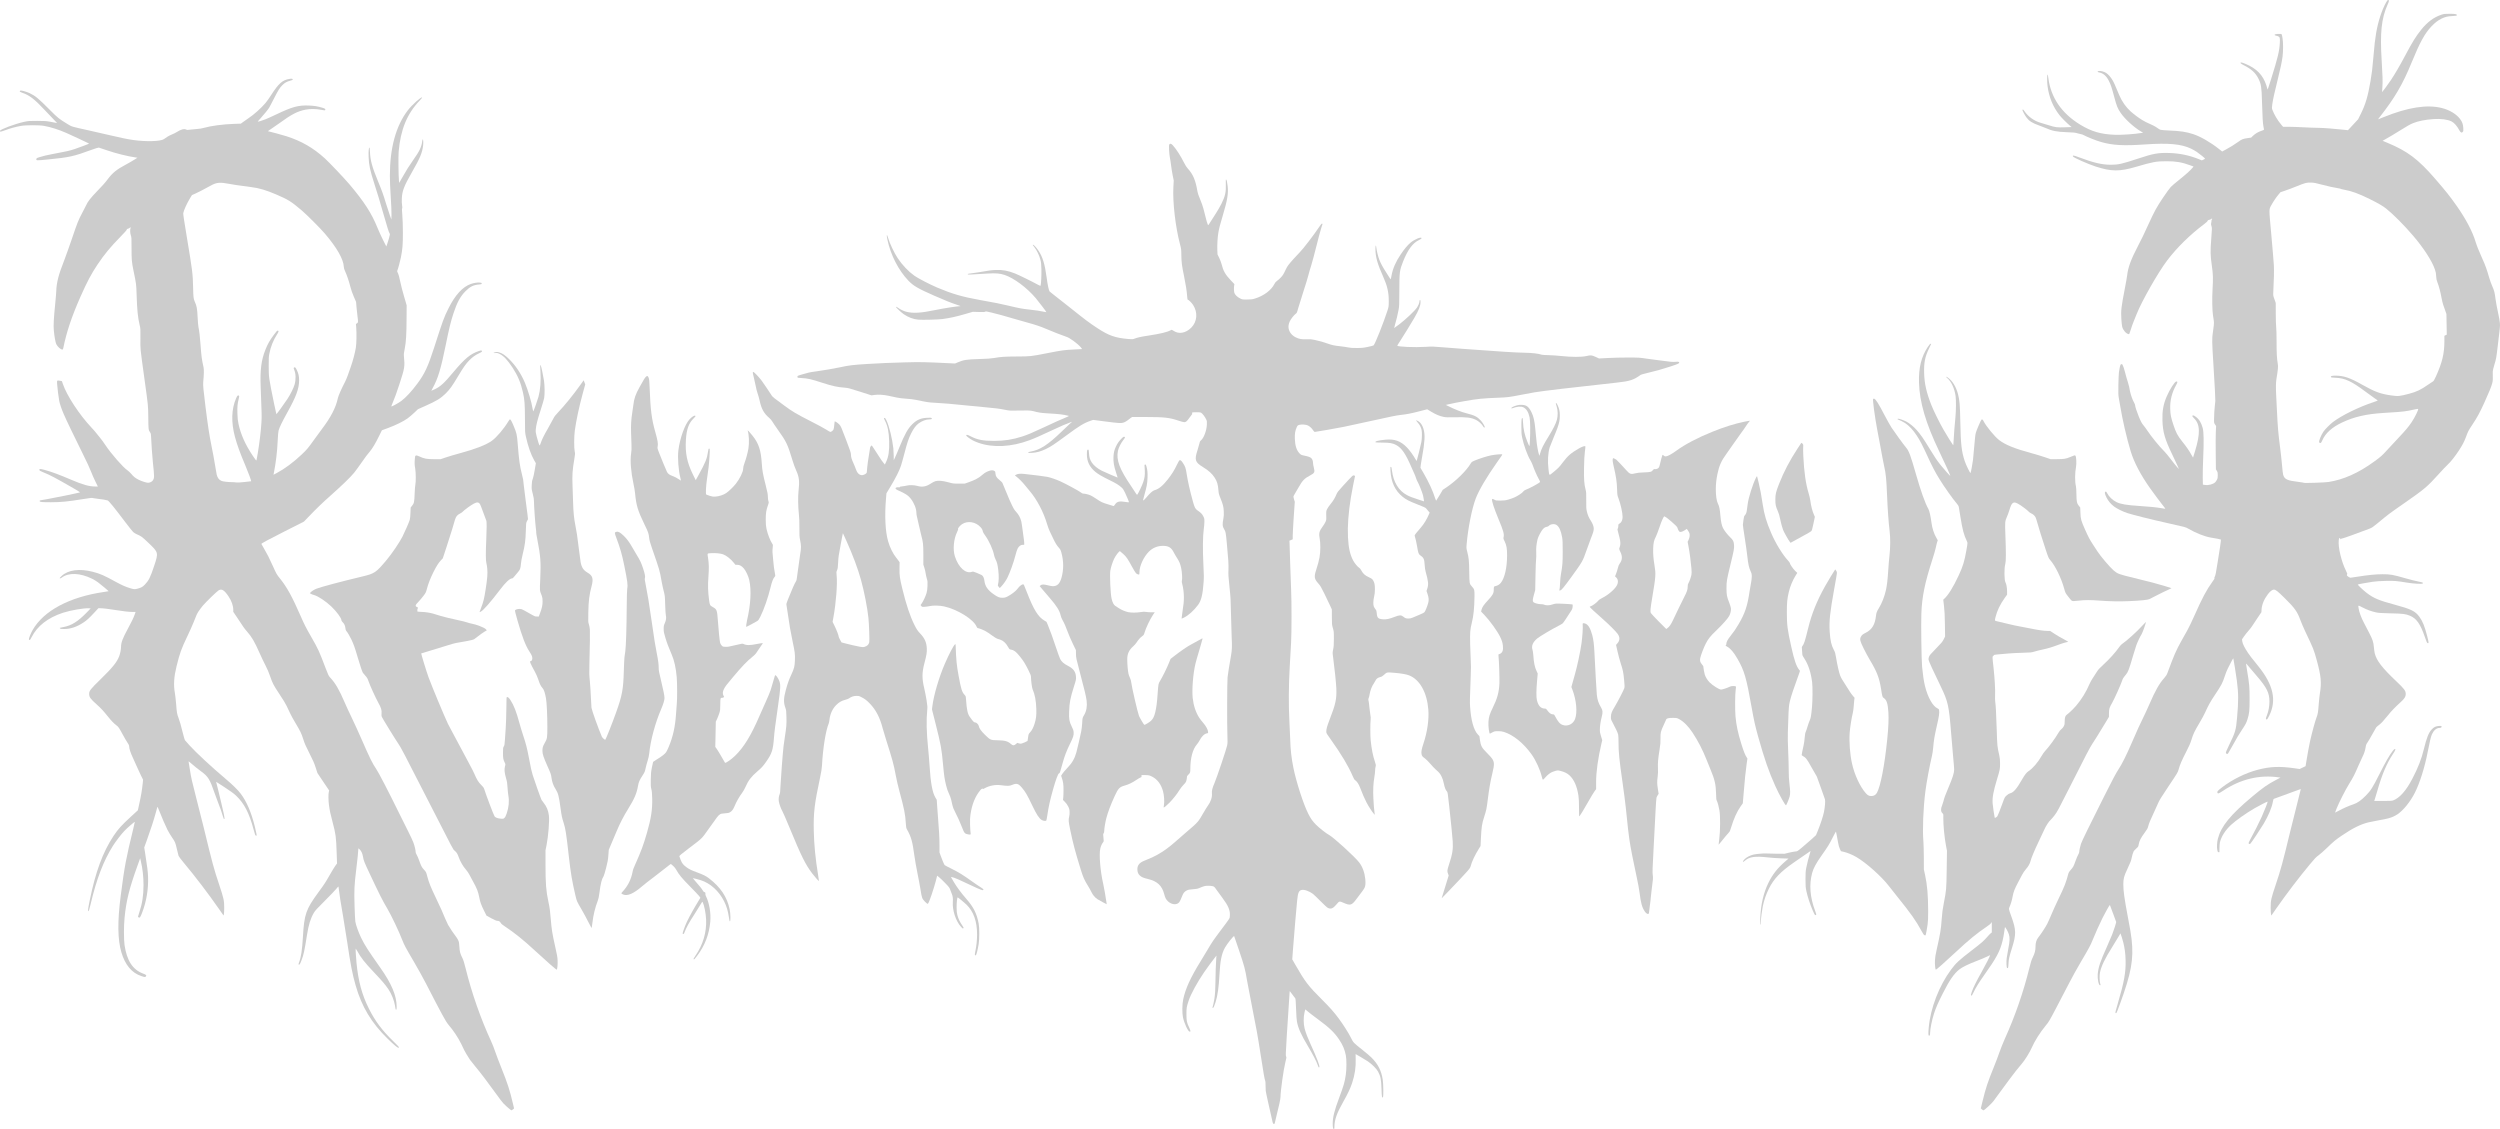 <?xml version="1.0" standalone="no"?>
<!DOCTYPE svg PUBLIC "-//W3C//DTD SVG 20010904//EN"
 "http://www.w3.org/TR/2001/REC-SVG-20010904/DTD/svg10.dtd">
<svg version="1.0" xmlns="http://www.w3.org/2000/svg"
 width="7374pt" height="3330pt" viewBox="0 0 7374 3330"
 preserveAspectRatio="xMidYMid meet">

<g transform="translate(0,3330) scale(0.1,-0.1)"
fill="#ccc" stroke="none">
<path d="M70383 33233 c-132 -237 -238 -563 -298 -915 -31 -183 -49 -342 -80
-708 -29 -343 -45 -470 -86 -710 -74 -434 -145 -675 -278 -945 l-86 -173 -150
-162 -150 -161 -40 5 c-22 3 -94 10 -160 16 -66 6 -217 20 -335 31 -118 10
-282 19 -365 19 -82 0 -267 7 -410 15 -143 8 -337 15 -432 15 l-172 0 -56 66
c-107 126 -212 304 -260 439 -16 48 -16 56 -1 165 21 143 67 354 156 710 81
326 124 526 146 687 21 157 21 429 -1 548 -23 133 -18 125 -84 125 -98 0 -152
-11 -149 -29 2 -9 14 -17 28 -19 14 -1 44 -9 66 -18 61 -22 68 -48 60 -197
-13 -246 -58 -432 -258 -1072 -84 -268 -108 -334 -108 -294 0 9 -14 58 -31
110 -101 306 -285 497 -616 635 -59 25 -116 44 -127 42 -45 -6 -18 -34 80 -84
220 -111 343 -223 426 -389 83 -163 97 -254 108 -690 12 -433 25 -656 45 -741
8 -36 15 -71 15 -77 0 -7 -34 -23 -75 -35 -95 -31 -184 -83 -252 -149 l-54
-52 -104 -15 c-139 -21 -168 -32 -266 -103 -114 -83 -253 -169 -379 -236
l-105 -56 -95 75 c-250 198 -546 368 -760 438 -207 67 -377 93 -700 106 -118
5 -234 14 -258 20 -23 5 -66 29 -95 53 -29 23 -90 59 -137 81 -199 90 -237
109 -314 156 -101 61 -245 168 -340 253 -139 125 -261 299 -336 479 -130 311
-156 370 -198 441 -57 97 -126 175 -190 216 -59 38 -167 66 -216 57 -48 -9
-47 -33 2 -41 124 -20 220 -102 295 -250 58 -117 85 -198 158 -473 72 -270 96
-330 185 -465 119 -179 394 -432 601 -553 l67 -39 -40 -6 c-214 -36 -589 -62
-789 -55 -416 14 -698 97 -1031 301 -548 335 -866 804 -937 1379 -7 54 -16 98
-22 98 -17 -3 -17 -216 -1 -341 43 -327 158 -608 351 -856 63 -80 216 -234
310 -312 l49 -41 -199 -7 c-235 -8 -278 -3 -477 61 -79 24 -183 56 -232 70
-196 55 -372 181 -485 347 -32 47 -45 55 -56 37 -9 -14 66 -156 120 -228 81
-107 167 -161 378 -236 67 -24 149 -56 182 -71 193 -87 332 -115 630 -125 206
-7 239 -10 318 -34 48 -14 96 -26 106 -26 11 0 32 -7 48 -15 148 -76 383 -170
537 -214 344 -98 664 -116 1306 -71 680 47 1062 12 1347 -125 50 -24 125 -66
166 -94 82 -55 247 -189 247 -201 0 -3 -21 -17 -47 -29 l-48 -22 -70 29 c-284
117 -573 179 -886 189 -326 11 -476 -16 -917 -163 -481 -159 -589 -184 -812
-184 -258 0 -516 61 -944 222 -157 59 -188 63 -172 23 12 -34 447 -226 675
-299 464 -149 698 -150 1195 -4 484 143 590 162 886 162 283 0 459 -30 702
-120 l98 -36 -29 -37 c-61 -76 -209 -208 -441 -393 -80 -64 -171 -142 -202
-175 -31 -32 -136 -177 -233 -322 -184 -275 -244 -385 -410 -746 -167 -366
-209 -451 -312 -648 -220 -421 -305 -652 -332 -897 -5 -47 -35 -215 -66 -375
-108 -557 -119 -656 -104 -905 6 -96 17 -200 25 -230 27 -99 111 -197 184
-215 25 -6 27 -3 69 132 23 76 63 188 88 248 24 61 65 160 89 220 158 393 630
1220 897 1573 290 382 673 758 1095 1075 55 41 95 79 98 93 4 17 15 24 44 29
22 4 44 13 51 21 13 16 39 19 39 5 0 -6 -4 -13 -10 -16 -5 -3 -10 -21 -10 -38
0 -18 -4 -48 -10 -67 -8 -27 -6 -46 9 -90 18 -54 18 -59 -6 -370 -29 -377 -27
-488 17 -795 37 -259 40 -371 21 -701 -16 -281 -10 -615 14 -774 9 -58 20
-128 24 -156 9 -61 -1 -173 -30 -349 -26 -157 -24 -288 16 -915 40 -630 62
-1051 58 -1100 -2 -25 -8 -79 -13 -120 -13 -93 -24 -303 -25 -432 0 -92 2 -99
30 -140 l31 -43 -9 -185 c-4 -102 -6 -389 -2 -639 l5 -453 28 -47 c24 -40 27
-56 27 -131 0 -72 -4 -92 -27 -135 -14 -27 -37 -60 -50 -71 -65 -60 -198 -94
-302 -78 l-60 9 -4 205 c-2 113 4 374 13 580 22 476 17 770 -14 884 -42 157
-105 260 -204 332 -63 47 -91 54 -101 28 -5 -12 11 -34 50 -72 180 -176 188
-447 28 -972 -30 -102 -57 -186 -58 -187 -1 -2 -24 36 -50 85 -68 124 -139
226 -271 392 -137 172 -182 257 -259 490 -70 211 -87 294 -93 460 -10 256 48
491 179 722 42 74 41 101 -1 96 -48 -6 -192 -232 -283 -444 -98 -227 -133
-426 -125 -704 11 -345 70 -552 287 -1001 71 -146 145 -303 164 -350 l36 -84
-56 60 c-31 33 -113 137 -184 230 -71 94 -156 197 -190 230 -141 137 -389 442
-508 623 -34 51 -79 114 -101 138 -54 61 -88 125 -148 274 -60 148 -104 284
-105 325 -1 16 -13 50 -29 76 -45 77 -96 217 -123 340 -14 64 -26 125 -26 136
0 10 -18 75 -40 143 -23 68 -59 196 -81 284 -23 89 -50 173 -60 188 -10 15
-19 32 -19 38 0 14 -36 12 -49 -3 -14 -18 -37 -121 -51 -227 -6 -47 -13 -215
-16 -375 -4 -236 -2 -305 10 -370 9 -44 27 -147 40 -230 69 -421 194 -964 312
-1353 99 -327 292 -695 572 -1092 119 -167 350 -477 410 -548 24 -29 43 -55
40 -57 -2 -2 -52 4 -110 15 -146 26 -348 47 -638 65 -394 25 -571 55 -693 116
-119 60 -220 157 -274 262 -19 38 -28 48 -46 45 -36 -5 -27 -65 26 -171 52
-104 126 -193 226 -269 83 -62 254 -147 391 -192 145 -48 702 -188 1140 -285
595 -133 577 -128 660 -177 226 -130 487 -233 664 -261 128 -19 287 -51 294
-58 7 -7 -43 -357 -93 -650 -24 -137 -49 -286 -55 -330 -7 -44 -22 -95 -32
-113 -14 -23 -17 -36 -10 -45 7 -9 -11 -40 -64 -112 -163 -221 -302 -483 -527
-992 -68 -155 -160 -346 -204 -425 -44 -79 -124 -222 -178 -318 -156 -277
-223 -431 -411 -943 -23 -63 -43 -94 -97 -155 -148 -166 -264 -371 -442 -782
-54 -124 -132 -295 -175 -380 -92 -184 -181 -379 -337 -740 -163 -378 -295
-642 -400 -800 -69 -104 -167 -288 -424 -800 -451 -896 -653 -1312 -678 -1390
-26 -82 -51 -195 -51 -237 0 -18 -13 -53 -30 -80 -16 -26 -52 -109 -78 -183
-61 -170 -70 -186 -142 -266 -40 -44 -63 -80 -70 -107 -69 -266 -114 -383
-293 -752 -69 -143 -160 -343 -202 -444 -42 -101 -99 -230 -127 -285 -48 -97
-185 -305 -269 -411 -53 -67 -79 -153 -79 -264 0 -114 -21 -195 -80 -316 -39
-80 -59 -143 -100 -310 -173 -704 -419 -1418 -725 -2095 -53 -118 -125 -298
-160 -400 -35 -102 -107 -293 -161 -425 -187 -461 -240 -622 -335 -1011 l-53
-217 32 -28 c18 -16 39 -29 47 -29 24 0 250 208 295 273 41 59 124 172 461
627 158 212 253 333 381 483 86 100 229 331 286 463 89 203 242 445 412 653
97 118 111 141 317 535 119 226 286 548 373 716 86 168 238 442 337 610 255
432 296 509 354 655 63 160 207 481 295 658 67 135 201 374 214 382 4 2 15
-22 24 -53 10 -31 51 -142 92 -245 41 -104 74 -195 74 -202 0 -26 -72 -250
-117 -364 -25 -64 -95 -226 -155 -361 -202 -450 -253 -601 -273 -815 -12 -129
27 -325 66 -325 10 0 19 1 19 3 0 1 -7 27 -15 57 -17 65 -20 236 -4 312 38
191 143 409 367 765 84 133 171 276 193 317 22 42 42 76 44 76 6 0 65 -188 86
-275 41 -171 61 -319 66 -510 10 -362 -42 -651 -233 -1295 -65 -218 -75 -263
-63 -270 9 -6 18 -5 26 3 7 7 51 117 97 245 342 931 416 1341 350 1927 -18
161 -39 285 -115 683 -96 507 -129 744 -129 933 0 173 18 243 119 457 90 190
115 255 127 327 8 54 40 158 58 193 8 16 43 54 76 83 61 54 62 55 75 130 17
98 61 185 173 336 68 93 93 135 102 175 23 95 61 190 165 408 56 118 117 253
136 300 26 66 92 173 304 490 260 387 273 409 295 490 35 134 92 267 220 516
94 183 127 258 160 365 51 169 89 248 235 494 65 108 141 249 170 314 93 207
152 313 293 524 183 272 222 347 286 547 26 80 65 179 87 220 21 41 66 128 99
194 33 65 62 112 65 105 8 -24 84 -497 104 -654 49 -379 51 -595 6 -1095 -32
-368 -48 -421 -236 -809 -68 -141 -98 -213 -94 -228 6 -27 42 -40 61 -22 7 8
66 111 132 229 139 252 188 334 292 490 94 140 120 191 153 295 53 170 62 253
62 600 0 356 -8 442 -74 835 -34 202 -36 221 -18 199 25 -32 132 -157 298
-350 303 -352 379 -505 379 -762 0 -143 -25 -280 -76 -411 -37 -95 -37 -116
-4 -116 15 0 32 25 75 113 223 455 121 910 -331 1468 -214 264 -237 295 -294
379 -102 153 -160 267 -170 338 l-9 65 59 86 c33 47 92 123 133 168 40 45 91
110 112 145 21 35 90 139 154 232 l115 170 3 70 c8 150 72 307 187 460 62 82
131 136 175 136 55 0 111 -44 322 -252 298 -294 371 -397 464 -653 26 -71 90
-220 142 -330 242 -509 253 -535 339 -850 126 -459 145 -657 94 -965 -11 -63
-27 -207 -35 -320 -20 -263 -26 -298 -68 -407 -38 -98 -137 -461 -186 -683
-30 -135 -84 -426 -117 -637 l-18 -111 -87 -42 -88 -42 -143 21 c-448 64 -725
53 -1096 -44 -359 -95 -745 -285 -1049 -518 -127 -98 -147 -119 -139 -150 11
-47 33 -40 172 52 512 342 1078 477 1644 392 l45 -6 -127 -67 c-256 -135 -379
-221 -698 -487 -650 -542 -925 -879 -1021 -1249 -26 -100 -34 -258 -17 -337
12 -54 16 -60 38 -60 l25 0 1 120 c1 66 7 142 13 170 42 175 158 357 330 517
143 132 440 342 691 488 143 83 380 203 387 197 7 -8 -93 -266 -173 -444 -77
-173 -238 -490 -338 -669 -33 -59 -54 -108 -50 -117 9 -24 31 -28 53 -9 26 23
300 435 391 587 142 239 242 480 272 654 11 63 16 75 38 83 14 6 129 47 255
93 127 45 297 108 378 139 82 32 150 56 152 54 2 -2 -46 -195 -106 -428 -61
-234 -155 -609 -209 -835 -217 -901 -274 -1111 -431 -1578 -130 -387 -143
-446 -143 -652 0 -88 5 -178 10 -199 l10 -40 146 210 c307 439 659 901 985
1294 154 185 191 224 263 274 46 33 158 132 249 220 187 182 255 239 433 359
317 216 549 332 783 391 55 13 181 39 280 56 324 55 444 93 576 179 175 115
383 372 518 639 144 285 291 750 375 1187 61 316 98 471 130 541 54 117 135
184 223 184 44 0 69 20 59 46 -5 14 -18 16 -79 12 -89 -6 -145 -33 -208 -99
-92 -96 -154 -252 -233 -579 -70 -293 -169 -547 -342 -880 -182 -350 -374
-567 -566 -638 -35 -13 -91 -16 -300 -16 -142 -1 -258 -1 -258 0 0 0 9 27 20
60 12 32 45 145 75 249 132 465 276 805 462 1083 71 108 83 142 49 142 -8 0
-36 -28 -62 -62 -98 -126 -209 -321 -389 -678 -203 -404 -258 -490 -400 -634
-139 -141 -250 -220 -365 -257 -135 -45 -306 -120 -433 -190 -60 -33 -111 -59
-112 -57 -2 2 19 57 46 123 78 191 259 546 369 725 121 195 161 273 268 522
45 102 97 219 118 259 56 111 82 190 99 289 12 79 20 98 58 153 24 34 88 143
142 242 54 99 106 190 115 202 10 13 45 43 78 68 72 54 131 118 266 285 106
133 207 237 375 390 114 103 151 161 151 238 0 98 -38 150 -279 379 -419 396
-583 609 -636 826 -9 37 -20 120 -25 183 -12 147 -39 225 -142 424 -45 85
-114 218 -154 296 -78 149 -136 307 -153 414 -18 108 -25 106 112 35 132 -69
261 -116 402 -147 75 -17 148 -21 430 -28 371 -8 440 -17 570 -71 193 -80 305
-240 438 -624 48 -138 66 -181 81 -183 39 -8 38 14 -10 199 -75 298 -137 450
-234 581 -120 164 -249 226 -730 355 -457 122 -611 187 -817 342 -103 78 -276
242 -266 251 9 9 239 51 438 81 99 14 212 22 385 26 262 5 305 2 635 -52 199
-33 449 -45 458 -23 3 8 2 19 -1 24 -4 5 -61 19 -128 32 -66 12 -238 55 -381
96 -377 108 -446 120 -678 120 -207 -1 -425 -23 -743 -74 -101 -17 -192 -30
-202 -30 -11 0 -39 14 -65 31 -39 27 -44 34 -39 57 4 15 8 29 10 31 2 2 -16
42 -40 90 -134 268 -234 689 -212 894 6 57 10 67 27 67 13 0 19 -7 19 -22 0
-20 1 -20 18 -5 10 10 31 17 45 17 22 0 489 168 803 289 69 27 102 50 240 164
325 269 323 268 739 557 636 442 722 514 1051 880 106 118 229 248 274 289 85
77 210 234 329 415 99 151 155 257 202 383 68 185 78 203 194 378 145 217 218
352 360 664 137 302 198 452 226 557 20 76 22 121 16 344 -1 29 18 107 51 215
50 164 53 183 96 540 67 550 69 569 64 668 -3 59 -24 178 -57 327 -29 129 -61
305 -72 390 -25 196 -37 245 -98 383 -28 62 -66 168 -86 237 -76 263 -115 372
-205 570 -101 223 -164 383 -200 500 -89 299 -290 681 -556 1057 -214 302
-301 412 -635 799 -500 579 -818 818 -1413 1064 l-138 58 43 24 c174 98 289
166 459 273 236 147 304 185 400 225 146 60 363 103 605 119 215 14 413 -12
527 -70 81 -41 161 -133 233 -267 35 -64 68 -78 98 -41 17 21 19 36 15 114 -6
110 -31 181 -95 266 -109 145 -310 267 -535 323 -438 111 -1003 23 -1725 -270
-76 -31 -145 -59 -153 -62 -7 -3 12 28 45 69 439 558 677 964 938 1604 245
598 388 859 585 1067 106 111 192 177 297 229 109 53 178 69 325 77 108 6 125
9 128 24 6 33 -43 42 -213 42 -149 0 -166 -2 -245 -28 -223 -74 -412 -215
-596 -445 -157 -195 -257 -358 -482 -781 -138 -262 -298 -535 -405 -695 -81
-121 -260 -366 -264 -362 -1 2 2 66 8 143 13 158 7 349 -21 799 -51 804 -6
1232 171 1631 52 116 56 144 20 144 -14 0 -31 -20 -58 -67z m-1923 -5373 c176
-48 417 -101 525 -116 28 -3 55 -11 61 -16 7 -5 50 -15 96 -23 219 -39 429
-115 753 -275 254 -126 391 -205 490 -285 213 -171 524 -484 790 -795 313
-365 562 -750 646 -1000 25 -74 33 -118 36 -195 4 -83 11 -115 38 -185 43
-109 88 -278 120 -454 14 -77 37 -172 51 -210 15 -39 41 -116 60 -170 l34 -99
5 -304 5 -303 -35 -17 -35 -17 0 -155 c0 -370 -64 -635 -251 -1047 -41 -89
-68 -135 -82 -142 -12 -5 -76 -48 -143 -95 -216 -152 -345 -214 -564 -271
-282 -74 -324 -78 -516 -51 -329 46 -495 107 -869 318 -360 204 -547 267 -784
267 -112 0 -150 -12 -138 -42 4 -12 32 -16 139 -21 274 -10 464 -98 881 -409
111 -83 236 -173 277 -201 41 -27 79 -53 83 -57 5 -4 -49 -27 -120 -50 -442
-146 -943 -392 -1203 -590 -86 -66 -232 -214 -277 -280 -71 -105 -141 -277
-127 -313 7 -20 32 -29 51 -19 8 5 27 38 42 74 88 207 286 387 582 526 354
168 710 250 1219 282 422 26 501 32 610 46 103 13 162 24 352 66 32 6 60 9 63
6 17 -17 -95 -247 -190 -388 -93 -139 -173 -234 -377 -451 -101 -107 -251
-268 -333 -358 -167 -183 -200 -212 -401 -358 -464 -336 -896 -529 -1341 -599
-109 -17 -712 -37 -728 -24 -5 4 -73 15 -150 25 -343 41 -421 77 -461 211 -8
26 -23 156 -34 288 -11 133 -36 360 -55 506 -57 438 -72 618 -95 1110 -6 124
-15 304 -20 400 -14 251 -12 412 5 516 50 312 55 367 40 455 -27 157 -35 303
-35 649 0 203 -5 382 -12 435 -6 50 -12 228 -12 400 l-1 310 -38 108 c-38 105
-39 111 -34 210 20 381 25 619 17 788 -6 102 -39 508 -75 901 -73 807 -74 741
5 885 56 102 144 232 212 311 l53 63 131 44 c72 24 228 82 345 130 259 105
302 116 434 110 80 -3 138 -15 285 -55z"/>
<path d="M8545 30973 c-209 -29 -326 -131 -548 -478 -52 -83 -126 -186 -163
-230 -130 -154 -342 -344 -509 -455 -44 -29 -112 -77 -150 -105 l-70 -52 -203
-7 c-324 -11 -683 -58 -882 -116 -65 -19 -131 -30 -210 -35 -63 -4 -153 -12
-200 -19 -71 -11 -90 -11 -112 0 -66 33 -156 11 -284 -71 -32 -21 -99 -54
-149 -74 -82 -34 -142 -69 -232 -135 -92 -67 -534 -80 -907 -25 -174 25 -352
62 -701 144 -148 35 -434 100 -634 145 -491 108 -468 102 -594 178 -267 163
-280 174 -532 426 -333 335 -419 406 -588 487 -79 37 -217 79 -263 79 -23 0
-37 -20 -26 -37 4 -5 32 -17 62 -27 210 -67 375 -194 676 -519 108 -117 235
-250 282 -296 73 -70 82 -82 58 -77 -16 4 -94 19 -175 33 -132 24 -171 27
-396 27 -236 1 -257 -1 -379 -27 -265 -57 -716 -225 -716 -267 0 -11 4 -22 10
-25 5 -3 70 17 144 44 145 55 302 98 461 127 140 26 546 27 685 1 212 -40 421
-106 660 -210 106 -45 661 -305 668 -312 6 -5 -258 -105 -423 -161 -152 -51
-245 -72 -660 -149 -160 -30 -264 -55 -382 -91 -72 -21 -84 -28 -89 -51 -13
-51 -2 -51 347 -16 627 62 755 91 1263 278 122 44 218 75 230 72 12 -3 113
-37 226 -76 282 -97 625 -182 864 -216 l50 -7 -93 -59 c-50 -33 -160 -96 -244
-141 -278 -148 -398 -245 -542 -438 -78 -104 -149 -183 -331 -371 -167 -173
-261 -293 -298 -384 -10 -22 -61 -123 -116 -225 -120 -226 -146 -291 -310
-776 -72 -211 -168 -481 -214 -601 -108 -280 -150 -402 -186 -538 -35 -131
-60 -296 -60 -391 0 -38 -14 -204 -30 -369 -46 -456 -56 -659 -42 -807 17
-179 49 -352 73 -401 39 -77 129 -157 178 -157 16 0 22 11 31 58 91 453 248
923 500 1492 201 453 320 678 505 955 199 298 383 521 673 816 122 125 192
203 192 216 0 16 9 22 34 27 18 4 41 15 51 26 21 23 39 17 26 -9 -19 -34 -14
-153 8 -213 20 -54 21 -77 21 -370 0 -352 6 -420 56 -662 86 -418 83 -399 94
-731 14 -444 35 -650 87 -873 28 -116 28 -120 25 -410 -3 -330 -13 -228 118
-1182 116 -841 109 -777 114 -1150 4 -352 5 -363 53 -432 22 -32 26 -51 29
-125 9 -210 36 -602 54 -768 45 -419 45 -450 0 -523 -24 -39 -89 -71 -142 -72
-48 0 -184 43 -274 87 -96 47 -157 95 -223 176 -31 37 -81 84 -111 104 -129
85 -489 497 -657 753 -45 69 -118 168 -162 220 -44 52 -96 118 -117 145 -21
28 -78 93 -128 145 -354 376 -726 942 -841 1282 l-29 86 -57 11 c-90 18 -92
15 -84 -98 8 -123 41 -381 61 -491 17 -92 66 -236 134 -395 62 -147 329 -703
557 -1160 120 -241 219 -454 248 -535 28 -74 84 -204 126 -287 l75 -153 -76 0
c-179 0 -365 52 -697 194 -372 159 -588 239 -799 296 -129 35 -157 35 -152 -2
2 -19 23 -31 108 -66 216 -88 350 -159 884 -466 121 -69 213 -127 205 -130
-59 -19 -812 -174 -959 -197 -244 -40 -230 -36 -230 -59 0 -28 59 -34 330 -34
301 0 501 20 957 94 234 38 245 39 305 25 35 -7 97 -17 138 -20 86 -7 231 -31
275 -46 34 -11 193 -206 516 -634 108 -143 215 -277 239 -299 23 -21 68 -49
99 -62 139 -60 160 -76 348 -255 301 -287 301 -287 168 -687 -114 -341 -158
-428 -278 -551 -61 -62 -98 -83 -198 -111 -95 -26 -108 -26 -225 9 -140 42
-246 89 -424 186 -349 193 -467 244 -685 300 -392 100 -723 56 -915 -122 -33
-30 -60 -59 -60 -64 0 -17 31 -9 63 15 203 152 538 139 892 -34 55 -26 134
-75 176 -107 99 -75 318 -257 314 -261 -1 -1 -64 -12 -141 -23 -1020 -149
-1775 -553 -2102 -1123 -53 -92 -115 -248 -110 -275 2 -9 11 -17 20 -19 12 -2
28 20 58 80 168 333 480 577 927 724 220 72 615 141 765 132 l53 -3 -125 -129
c-250 -257 -445 -379 -675 -421 -124 -23 -122 -22 -102 -42 13 -13 37 -17 124
-16 181 0 367 62 556 186 105 68 172 129 326 295 l123 132 57 0 c75 0 281 -25
461 -55 201 -34 388 -55 492 -55 l87 0 -24 -70 c-33 -96 -94 -223 -207 -431
-148 -271 -198 -402 -198 -528 -1 -78 -23 -194 -53 -273 -68 -179 -196 -337
-552 -685 -298 -290 -335 -337 -335 -428 0 -98 34 -145 221 -312 127 -114 200
-192 343 -371 85 -107 166 -191 234 -242 68 -51 78 -66 197 -285 48 -88 102
-181 120 -206 47 -66 65 -104 65 -137 0 -61 43 -193 109 -332 38 -80 95 -206
126 -280 31 -74 84 -187 116 -251 l59 -116 -10 -104 c-22 -210 -48 -365 -107
-631 l-37 -168 -209 -192 c-272 -250 -373 -362 -504 -558 -319 -478 -538
-1071 -708 -1916 -51 -252 -57 -309 -36 -309 11 0 28 55 62 200 178 754 380
1281 662 1730 80 127 237 332 333 434 81 86 301 277 310 268 2 -1 -17 -86 -42
-188 -217 -887 -261 -1117 -374 -1994 -98 -756 -91 -1288 20 -1664 111 -374
306 -607 586 -700 109 -37 118 -37 138 -9 23 32 8 47 -85 82 -306 115 -478
380 -546 843 -23 161 -23 562 1 803 49 504 138 860 379 1530 l81 225 18 -75
c55 -234 81 -462 81 -715 0 -305 -37 -546 -124 -807 -21 -65 -39 -122 -39
-127 0 -6 10 -15 21 -22 32 -16 50 8 98 133 130 336 190 696 178 1058 -6 167
-20 282 -90 729 l-23 144 78 216 c103 283 209 609 259 796 22 83 44 161 48
174 6 20 11 13 35 -50 81 -208 214 -517 267 -619 33 -63 91 -160 129 -215 95
-137 103 -157 146 -345 20 -91 43 -182 50 -202 7 -21 69 -104 137 -185 361
-432 728 -914 1062 -1393 l129 -184 10 39 c5 22 9 110 9 195 1 204 -16 279
-148 675 -158 471 -195 608 -460 1700 -42 171 -140 562 -220 870 -124 482
-149 593 -180 795 -20 129 -39 246 -42 260 -5 21 6 14 68 -41 95 -84 203 -170
304 -244 204 -148 256 -233 395 -640 27 -77 72 -198 100 -270 59 -145 118
-316 145 -415 20 -73 30 -89 45 -74 12 12 -34 239 -106 524 -24 96 -62 252
-83 345 -22 94 -44 182 -50 197 -6 16 -8 28 -6 28 3 0 117 -74 254 -164 174
-114 274 -187 331 -242 246 -234 390 -513 523 -1014 40 -148 47 -165 67 -168
22 -4 23 -2 16 45 -3 26 -26 127 -50 223 -108 428 -239 734 -416 969 -87 115
-240 265 -462 452 -400 337 -850 756 -1047 972 -68 76 -130 145 -137 155 -7
11 -32 93 -54 183 -69 275 -99 380 -135 474 -44 114 -51 153 -70 409 -9 115
-26 261 -37 325 -43 233 -28 475 48 784 96 391 143 521 316 882 71 149 154
333 184 410 90 231 102 257 152 335 27 41 83 116 125 166 88 105 411 418 465
451 90 55 167 8 291 -176 89 -131 141 -277 141 -396 l0 -61 128 -190 c70 -105
146 -220 170 -255 23 -35 75 -100 114 -144 133 -149 220 -299 368 -635 45
-102 120 -259 167 -350 61 -118 102 -214 145 -340 64 -189 98 -254 258 -495
48 -71 114 -175 148 -230 56 -93 79 -137 190 -377 22 -48 90 -169 150 -270
146 -245 171 -297 227 -472 37 -120 72 -199 179 -410 108 -212 143 -291 186
-424 l52 -162 173 -259 174 -258 -11 -44 c-16 -65 -13 -257 6 -394 24 -169 39
-239 106 -495 95 -360 104 -435 120 -902 l11 -317 -50 -68 c-27 -37 -102 -160
-166 -273 -134 -234 -151 -260 -334 -510 -368 -503 -418 -646 -456 -1315 -23
-393 -55 -603 -115 -754 -16 -42 -18 -56 -8 -62 21 -13 36 9 77 115 66 167 92
286 166 758 47 301 105 487 202 653 40 67 91 123 324 355 152 151 304 310 338
353 34 44 63 73 65 65 2 -7 9 -60 16 -118 14 -131 44 -321 120 -760 33 -190
87 -527 120 -750 101 -678 155 -957 250 -1287 181 -631 466 -1105 946 -1573
193 -188 295 -273 318 -264 9 3 16 11 16 16 0 5 -79 87 -176 181 -325 316
-531 592 -712 954 -204 406 -313 808 -366 1348 -18 178 -31 425 -23 425 3 0
24 -35 48 -77 105 -193 213 -330 480 -612 261 -277 336 -364 437 -512 89 -131
171 -335 193 -481 16 -111 18 -118 34 -118 12 0 15 17 15 88 0 322 -150 678
-485 1152 -368 522 -447 645 -561 875 -75 154 -155 373 -173 480 -6 33 -16
242 -23 464 -14 477 -7 609 51 1087 35 286 61 537 61 597 0 19 3 18 36 -14 50
-48 84 -120 100 -213 21 -122 34 -156 194 -496 295 -628 379 -794 526 -1043
116 -196 339 -664 441 -927 55 -143 96 -219 346 -645 110 -187 273 -482 362
-655 446 -867 573 -1100 644 -1184 167 -199 284 -374 390 -586 37 -74 74 -151
81 -170 13 -33 109 -194 174 -291 17 -26 88 -115 158 -198 70 -83 195 -242
278 -353 282 -380 387 -523 463 -628 55 -77 106 -132 192 -208 63 -56 122
-102 130 -102 8 0 29 13 46 28 l32 28 -33 140 c-91 390 -160 604 -335 1039
-73 182 -158 404 -188 495 -30 91 -85 230 -122 310 -307 665 -571 1420 -750
2145 -42 171 -67 249 -95 305 -65 128 -82 191 -90 337 -6 116 -11 138 -37 195
-17 34 -47 83 -68 108 -48 57 -181 255 -228 340 -19 36 -61 126 -92 200 -31
74 -75 178 -97 230 -22 52 -98 214 -168 360 -152 316 -211 461 -255 633 -36
137 -35 136 -106 213 -58 63 -78 101 -134 260 -24 69 -58 147 -75 173 -17 28
-30 61 -30 80 0 55 -30 182 -67 281 -19 52 -86 196 -149 320 -63 124 -181 362
-264 530 -319 651 -606 1204 -681 1315 -118 175 -184 308 -434 880 -86 198
-217 484 -290 635 -73 151 -168 356 -210 455 -159 371 -274 568 -427 731 -43
46 -56 72 -137 285 -187 494 -214 553 -421 914 -149 259 -211 381 -308 605
-253 579 -407 860 -612 1114 -98 122 -107 138 -210 367 -117 259 -160 344
-259 513 -45 75 -81 139 -81 142 0 17 207 129 696 376 l559 283 125 130 c251
262 401 406 670 646 328 291 585 541 685 664 40 49 132 176 205 280 147 210
167 237 257 344 78 92 170 247 276 463 l82 167 180 66 c227 84 453 195 574
282 52 38 143 114 202 171 l108 103 203 90 c353 157 467 227 619 378 121 121
185 210 362 506 158 264 231 368 332 470 93 94 174 152 291 207 83 38 97 54
71 77 -11 8 -31 5 -83 -13 -252 -86 -414 -221 -743 -613 -279 -335 -385 -432
-556 -514 -54 -26 -101 -47 -102 -45 -2 2 17 40 42 84 152 270 241 564 385
1277 93 460 150 694 225 920 105 322 203 502 355 655 134 136 236 186 400 199
67 5 75 8 78 27 3 19 -3 23 -46 29 -65 9 -184 -9 -273 -40 -244 -85 -466 -328
-662 -724 -135 -271 -159 -339 -427 -1171 -173 -538 -276 -758 -488 -1043
-169 -228 -340 -413 -474 -513 -90 -67 -283 -172 -294 -161 -3 3 15 51 39 108
65 153 108 272 197 542 159 486 164 520 134 838 -5 53 0 97 25 219 38 183 52
413 54 935 l2 340 -76 260 c-42 143 -91 330 -108 416 -31 157 -55 238 -85 297
-12 23 -14 37 -7 50 18 34 82 267 106 387 49 246 60 385 59 740 -1 210 -7 395
-17 509 -11 128 -13 185 -5 199 7 14 7 41 -2 93 -8 46 -11 120 -7 201 9 219
66 368 294 766 246 429 308 577 334 802 9 81 3 175 -11 175 -5 0 -11 -24 -15
-52 -23 -179 -78 -293 -280 -578 -107 -151 -187 -279 -321 -515 l-79 -140 -7
65 c-15 136 -21 713 -9 855 54 644 247 1118 612 1500 53 55 85 96 79 100 -32
20 -299 -220 -421 -380 -351 -457 -529 -1107 -529 -1929 0 -150 9 -378 25
-615 15 -218 24 -439 23 -526 l-3 -150 -41 110 c-23 61 -76 224 -119 363 -85
283 -115 364 -240 667 -167 406 -223 607 -232 848 -4 93 -10 136 -17 134 -19
-6 -28 -108 -23 -272 8 -243 43 -405 172 -805 88 -271 155 -493 255 -845 114
-400 170 -578 189 -605 18 -25 18 -28 -14 -145 -18 -66 -44 -148 -57 -183
l-23 -62 -98 194 c-53 107 -126 266 -161 353 -172 428 -391 768 -823 1280
-151 179 -597 649 -731 771 -346 313 -681 506 -1126 651 -105 34 -533 151
-553 151 -4 0 40 31 98 69 58 37 166 112 240 166 356 261 539 356 777 401 127
25 309 23 451 -5 93 -18 116 -20 122 -9 19 29 4 43 -76 68 -144 44 -247 61
-407 67 -311 11 -485 -37 -960 -263 -119 -57 -262 -122 -316 -143 -97 -39
-221 -76 -228 -68 -2 2 35 46 83 98 100 110 219 256 256 316 15 23 76 140 136
260 126 250 173 326 252 403 68 68 135 105 231 129 58 15 73 23 73 37 0 20
-30 26 -90 17z m-1778 -3097 c98 -19 243 -42 323 -51 80 -8 170 -20 200 -26
30 -6 91 -15 135 -20 210 -24 428 -89 722 -215 346 -147 444 -208 743 -462
154 -130 560 -536 694 -694 354 -416 548 -755 557 -978 2 -39 14 -79 40 -135
51 -109 111 -286 153 -452 22 -88 59 -194 102 -293 l67 -155 13 -160 c8 -88
21 -208 29 -268 23 -163 21 -185 -16 -205 l-30 -17 8 -100 c14 -179 9 -479
-11 -600 -25 -156 -86 -386 -146 -555 -28 -80 -69 -197 -91 -260 -23 -63 -58
-149 -80 -190 -106 -203 -201 -418 -215 -490 -54 -263 -207 -561 -465 -900
-52 -69 -162 -219 -244 -333 -175 -245 -203 -278 -366 -432 -232 -220 -494
-414 -723 -536 l-99 -52 7 34 c61 298 103 643 117 969 7 157 16 265 26 300 26
95 104 256 252 523 268 481 352 711 354 957 0 124 -18 203 -69 308 -38 79 -56
94 -81 69 -15 -14 -14 -20 5 -64 49 -116 54 -284 12 -433 -28 -101 -122 -291
-210 -425 -101 -154 -321 -457 -328 -451 -2 3 -31 135 -64 293 -160 781 -162
794 -162 1128 -1 213 2 278 18 360 37 200 119 405 226 569 53 82 59 109 23
114 -17 3 -38 -20 -105 -110 -133 -178 -192 -282 -261 -458 -121 -304 -157
-595 -138 -1090 33 -849 34 -858 22 -1059 -13 -228 -56 -589 -107 -896 -20
-115 -37 -211 -39 -213 -9 -9 -31 18 -113 141 -217 325 -352 628 -418 938 -20
97 -27 164 -31 305 -6 193 2 286 38 428 18 72 19 80 4 95 -24 25 -46 4 -82
-80 -137 -318 -148 -701 -33 -1134 62 -231 155 -489 305 -840 88 -207 182
-462 173 -470 -2 -1 -91 -12 -198 -23 -136 -14 -210 -18 -245 -12 -27 5 -88 9
-135 9 -116 1 -254 18 -298 37 -72 30 -119 92 -141 189 -6 28 -29 160 -51 295
-21 135 -66 378 -100 540 -66 325 -104 573 -180 1175 -61 492 -73 621 -66 705
22 239 25 376 10 445 -54 246 -64 324 -89 665 -17 239 -37 412 -61 522 -8 40
-19 165 -24 276 -13 277 -26 346 -89 484 -33 74 -39 126 -45 403 -9 412 -18
488 -186 1496 -73 436 -109 676 -105 699 15 88 104 284 202 446 l55 90 98 43
c87 38 188 91 465 241 164 91 266 99 542 46z"/>
<path d="M34489 29038 c-17 -31 -5 -272 19 -393 11 -55 28 -161 36 -235 9 -74
29 -202 46 -285 l31 -150 -11 -190 c-24 -450 62 -1189 197 -1695 34 -129 36
-144 38 -320 3 -209 16 -309 80 -617 50 -241 81 -441 91 -590 5 -72 11 -103
19 -103 23 0 118 -93 156 -154 145 -223 122 -495 -55 -672 -165 -163 -366
-198 -523 -90 -45 31 -51 33 -74 20 -107 -60 -303 -107 -674 -164 -208 -31
-319 -56 -405 -90 -47 -18 -60 -19 -173 -10 -390 33 -583 101 -915 319 -251
165 -332 226 -800 599 -246 196 -483 382 -527 415 -44 33 -83 64 -87 71 -25
38 -58 193 -88 421 -50 377 -117 597 -236 776 -55 84 -141 179 -160 179 -21 0
-19 -4 37 -72 68 -85 144 -241 175 -363 22 -83 27 -130 31 -283 5 -160 -8
-431 -23 -484 -4 -14 -17 -10 -87 28 -184 101 -559 284 -667 327 -212 84 -373
113 -575 104 -134 -7 -188 -14 -485 -66 -96 -16 -210 -33 -253 -37 -77 -7
-104 -18 -72 -30 15 -6 105 -2 584 28 234 14 355 4 494 -42 277 -93 660 -379
918 -685 94 -112 319 -408 314 -413 -2 -2 -34 3 -72 12 -105 24 -240 44 -441
66 -205 22 -290 38 -612 115 -236 56 -361 81 -830 165 -522 93 -836 185 -1271
370 -222 95 -563 272 -669 348 -177 126 -356 314 -493 520 -106 160 -233 429
-287 611 -35 118 -45 74 -15 -67 95 -452 327 -905 617 -1208 151 -158 285
-235 768 -447 335 -146 478 -204 655 -263 72 -24 122 -43 113 -44 -97 -2 -480
-61 -721 -111 -449 -93 -673 -107 -881 -53 -72 18 -184 73 -237 115 -37 29
-59 37 -59 20 0 -15 164 -166 225 -208 142 -96 284 -149 436 -162 117 -10 580
2 703 18 228 31 404 69 688 152 l212 62 173 -5 c139 -5 176 -3 192 9 18 12 40
9 188 -27 188 -45 371 -96 638 -175 99 -29 279 -80 401 -114 252 -69 409 -122
545 -181 148 -66 564 -228 623 -244 90 -23 329 -198 424 -308 23 -28 41 -52
40 -54 -2 -1 -110 -8 -241 -13 -280 -13 -349 -22 -777 -106 -497 -98 -502 -98
-910 -100 -358 -2 -463 -9 -678 -46 -88 -15 -195 -22 -427 -29 -372 -11 -463
-24 -632 -97 l-83 -35 -222 11 c-677 33 -793 35 -1251 23 -471 -13 -680 -22
-1107 -47 -416 -25 -568 -43 -794 -95 -156 -35 -561 -104 -736 -126 -69 -8
-161 -23 -205 -34 -117 -28 -317 -88 -328 -99 -5 -5 -7 -19 -5 -32 3 -23 6
-24 123 -30 181 -9 281 -32 612 -140 302 -98 440 -128 673 -145 82 -6 139 -21
435 -116 l340 -109 88 12 c115 16 271 6 420 -26 64 -14 170 -36 235 -50 75
-16 177 -29 282 -35 106 -6 210 -18 290 -35 335 -70 368 -75 560 -85 259 -14
477 -32 940 -80 212 -22 468 -46 570 -55 247 -21 396 -40 554 -72 121 -25 145
-27 311 -23 325 8 444 5 515 -15 153 -42 235 -55 400 -65 401 -24 465 -31 649
-75 19 -5 -3 -17 -105 -59 -168 -69 -247 -105 -624 -281 -349 -163 -473 -216
-640 -270 -282 -91 -518 -128 -825 -129 -327 -1 -496 32 -697 136 -94 49 -128
55 -128 23 0 -18 97 -91 188 -142 35 -20 113 -53 173 -74 427 -151 975 -123
1501 75 167 62 315 128 673 296 255 120 426 194 534 231 l55 19 -65 -57 c-35
-32 -145 -136 -244 -232 -408 -394 -640 -543 -917 -591 -50 -9 -68 -16 -68
-27 0 -14 15 -15 108 -10 138 7 263 42 410 112 148 71 253 141 600 397 391
289 523 370 726 439 l69 24 346 -45 c430 -56 487 -59 564 -30 31 12 80 40 108
63 28 23 69 54 92 70 l41 27 402 0 c542 0 699 -17 964 -107 74 -25 151 -46
173 -46 46 0 85 34 153 134 25 37 54 75 64 84 13 12 18 25 14 40 -3 13 -1 26
4 29 6 3 59 7 119 7 84 1 117 -3 141 -15 38 -20 114 -119 149 -195 24 -49 25
-61 21 -160 -8 -169 -88 -385 -167 -453 -32 -27 -41 -43 -51 -93 -7 -33 -32
-123 -57 -200 -95 -292 -74 -357 157 -500 175 -107 271 -195 349 -315 70 -108
97 -200 110 -370 7 -94 13 -118 59 -233 76 -188 93 -254 99 -393 4 -88 1 -142
-10 -200 -35 -178 -31 -242 23 -328 41 -64 47 -94 75 -391 48 -503 56 -643 50
-805 -6 -137 -2 -196 30 -500 34 -319 37 -380 45 -805 5 -253 14 -563 20 -690
14 -259 9 -371 -20 -536 -47 -262 -90 -531 -101 -634 -14 -134 -18 -1408 -5
-1720 7 -174 6 -224 -7 -290 -20 -105 -302 -943 -373 -1109 -63 -145 -84 -229
-77 -303 12 -116 -33 -251 -123 -373 -25 -34 -79 -121 -120 -193 -165 -288
-159 -281 -529 -597 -99 -85 -225 -194 -280 -244 -209 -186 -369 -303 -567
-413 -94 -53 -170 -87 -390 -177 -131 -54 -191 -132 -190 -247 0 -82 25 -142
77 -187 49 -44 104 -67 234 -98 278 -67 415 -195 481 -449 30 -113 54 -157
115 -214 105 -96 249 -109 322 -30 22 24 67 117 97 201 27 74 68 123 130 153
47 23 76 29 182 36 100 7 139 14 187 35 137 58 170 67 262 68 50 0 111 -5 137
-13 42 -12 52 -21 106 -100 33 -47 112 -156 176 -241 178 -237 235 -375 222
-534 -6 -81 14 -49 -261 -416 -228 -304 -262 -354 -392 -575 -55 -93 -147
-246 -205 -340 -302 -488 -451 -813 -519 -1135 -30 -140 -33 -403 -6 -528 38
-176 148 -413 195 -420 37 -6 34 20 -12 119 -72 152 -81 197 -81 399 1 187 4
208 66 396 62 190 251 537 457 839 84 124 285 396 343 465 l21 25 -7 -65 c-10
-101 -24 -535 -25 -740 0 -186 -11 -345 -31 -475 -12 -75 -43 -219 -54 -247
-5 -13 -2 -18 9 -18 19 0 42 49 80 170 61 191 96 440 116 825 21 398 65 612
162 785 64 114 257 356 271 339 2 -2 70 -200 150 -439 153 -455 176 -544 227
-855 17 -104 85 -458 150 -785 128 -638 168 -862 255 -1425 81 -522 114 -713
130 -752 11 -25 15 -75 15 -175 0 -115 4 -157 24 -236 14 -53 32 -139 41 -191
9 -52 34 -162 55 -245 21 -83 50 -212 65 -286 14 -74 31 -138 38 -142 23 -15
47 -9 47 12 0 11 22 106 50 212 76 297 120 504 120 565 0 165 90 811 141 1012
36 142 38 156 24 178 -14 21 -12 79 20 610 34 566 71 1131 82 1260 l6 62 76
-101 c42 -55 81 -108 88 -117 8 -11 15 -112 22 -311 6 -181 16 -326 26 -375
36 -191 123 -386 320 -715 142 -237 260 -464 289 -555 23 -73 42 -97 52 -71
15 39 -74 273 -258 676 -90 197 -141 331 -176 460 -36 134 -37 342 -4 477 l23
92 87 -73 c48 -41 175 -138 282 -216 331 -242 491 -394 626 -597 112 -167 166
-294 201 -472 24 -118 23 -413 -1 -571 -34 -227 -58 -309 -198 -685 -139 -371
-188 -569 -188 -752 0 -114 10 -163 31 -163 16 0 19 8 19 54 0 216 65 403 263
753 131 230 207 391 260 553 80 239 113 469 104 707 -3 79 -4 143 -2 143 8 0
289 -168 365 -218 112 -75 256 -219 298 -299 75 -142 92 -230 101 -515 7 -228
14 -269 42 -241 18 18 14 386 -6 517 -40 266 -141 464 -334 655 -41 41 -151
135 -245 209 -292 232 -285 224 -360 375 -66 134 -227 389 -358 565 -136 185
-263 328 -498 562 -405 404 -493 519 -786 1030 l-88 154 22 296 c38 496 102
1245 122 1437 25 235 48 291 129 313 75 20 226 -32 337 -115 27 -21 128 -118
224 -215 108 -110 191 -186 217 -199 87 -43 152 -18 249 98 91 108 86 107 218
50 187 -82 234 -71 353 84 179 234 244 323 262 362 27 58 33 137 21 258 -19
191 -81 360 -179 488 -125 166 -760 744 -892 814 -80 42 -282 200 -381 299
-100 99 -161 187 -233 331 -142 284 -350 929 -434 1343 -60 296 -86 527 -96
862 -3 107 -13 339 -23 515 -26 495 -22 1062 11 1630 14 253 32 564 39 690 17
296 17 1223 1 1555 -7 140 -20 491 -28 780 -8 289 -16 558 -18 599 l-4 73 48
20 49 21 0 106 c0 58 14 307 30 553 l31 448 -21 66 c-11 36 -20 74 -20 84 0
10 22 54 49 97 27 43 74 124 105 180 109 196 176 266 337 349 136 71 148 96
109 244 -11 41 -20 92 -20 113 0 69 -20 125 -56 157 -35 30 -81 46 -219 75
-71 15 -84 22 -122 60 -89 93 -134 230 -140 431 -6 154 10 249 59 350 20 42
29 50 68 62 68 20 204 11 258 -17 58 -29 115 -83 154 -142 17 -27 38 -49 47
-49 33 0 663 111 856 150 110 23 445 95 745 161 670 148 798 174 925 189 199
22 304 43 546 105 l246 63 119 -72 c139 -83 245 -128 364 -152 72 -14 121 -16
321 -11 357 8 492 -8 636 -78 78 -39 174 -125 208 -188 19 -35 38 -47 49 -29
10 17 -62 140 -117 199 -108 115 -182 153 -425 214 -146 36 -353 119 -550 218
l-56 28 74 17 c132 31 311 66 485 96 388 68 521 81 1000 100 272 11 310 16
690 90 141 27 308 59 373 69 234 40 1060 137 2422 286 387 42 497 78 705 229
11 8 92 31 180 51 236 54 463 118 699 196 214 70 256 89 256 114 0 25 -29 31
-103 23 -75 -8 -188 1 -349 27 -51 8 -140 19 -198 25 -58 6 -199 25 -315 42
-203 31 -221 32 -540 33 -181 0 -449 -6 -595 -14 l-265 -14 -101 47 c-117 53
-140 55 -274 24 -138 -32 -444 -31 -735 1 -115 13 -286 24 -380 26 -93 1 -183
7 -200 13 -89 32 -293 56 -500 58 -115 1 -381 14 -590 28 -1110 77 -1539 108
-1820 132 -295 25 -320 26 -510 14 -325 -21 -840 1 -840 35 0 6 34 62 76 125
93 141 318 508 424 689 137 237 185 359 185 475 0 43 -3 56 -15 56 -10 0 -15
-10 -15 -30 0 -47 -33 -132 -78 -196 -62 -92 -329 -345 -507 -481 -87 -67
-161 -121 -163 -119 -2 2 8 42 22 87 38 127 84 316 108 447 21 109 22 149 23
572 2 549 7 595 111 858 135 341 283 542 462 628 58 28 81 44 81 58 2 53 -206
-32 -324 -132 -90 -76 -182 -186 -289 -345 -146 -216 -234 -418 -271 -622 -24
-126 -23 -125 -47 -85 -12 19 -61 96 -108 170 -109 170 -158 261 -205 378 -37
94 -78 260 -90 365 -10 92 -25 66 -25 -47 0 -231 60 -445 229 -818 121 -269
166 -465 164 -723 -1 -156 -2 -163 -38 -275 -119 -369 -361 -975 -409 -1027
-6 -7 -81 -27 -166 -44 -139 -29 -174 -33 -330 -33 -130 -1 -194 3 -250 16
-41 9 -140 24 -220 33 -188 20 -264 36 -380 78 -125 45 -254 82 -392 111 -97
21 -130 24 -238 19 -145 -6 -223 8 -321 57 -113 57 -186 147 -209 258 -14 63
0 145 36 219 34 69 122 181 169 215 37 26 40 33 76 165 21 76 92 302 157 503
66 201 131 417 146 480 16 63 52 190 82 282 29 91 98 348 153 570 55 221 118
459 141 527 22 68 40 125 40 126 0 2 -7 5 -15 9 -11 4 -36 -25 -87 -102 -161
-241 -478 -654 -578 -752 -90 -89 -273 -293 -330 -370 -23 -30 -55 -84 -71
-120 -70 -149 -87 -178 -149 -244 -36 -38 -86 -83 -113 -101 -34 -23 -55 -48
-77 -91 -93 -185 -315 -351 -575 -430 -79 -25 -107 -28 -230 -28 -139 -1 -141
-1 -207 32 -82 40 -154 111 -170 166 -13 48 -16 153 -5 213 l7 42 -108 114
c-160 168 -222 278 -271 478 -12 46 -43 129 -70 184 l-49 100 -6 130 c-6 148
7 376 30 509 22 129 54 255 139 536 127 424 159 621 137 833 -13 122 -31 198
-49 204 -8 3 -9 -36 -6 -141 9 -231 -18 -352 -132 -581 -35 -71 -112 -204
-171 -295 -59 -91 -130 -202 -158 -247 -28 -46 -54 -83 -58 -83 -17 0 -62 152
-142 485 -16 64 -55 177 -95 271 -45 106 -73 187 -81 235 -53 327 -130 510
-284 676 -35 38 -73 97 -110 171 -106 211 -222 391 -332 516 -47 52 -85 61
-105 24z"/>
<path d="M56862 23066 c-192 -289 -272 -617 -259 -1055 17 -575 199 -1195 592
-2016 204 -427 339 -724 331 -732 -6 -6 -188 199 -283 317 -110 138 -175 234
-318 470 -187 309 -279 442 -401 577 -80 89 -206 191 -293 237 -72 37 -207 86
-240 86 -27 0 -27 -20 -1 -27 36 -10 159 -71 205 -103 123 -85 229 -198 340
-365 94 -140 173 -294 325 -625 129 -283 213 -444 346 -661 138 -225 400 -595
512 -723 30 -34 54 -72 57 -90 3 -17 25 -155 50 -306 61 -376 102 -530 188
-708 27 -56 28 -46 -15 -287 -54 -310 -101 -463 -224 -727 -158 -342 -315
-594 -432 -694 l-24 -22 22 -188 c17 -148 23 -266 27 -544 l5 -355 -42 -84
c-38 -75 -63 -105 -230 -275 -163 -167 -189 -198 -204 -244 -11 -33 -15 -63
-11 -83 13 -59 119 -290 358 -784 217 -448 244 -573 307 -1375 17 -217 44
-535 60 -707 17 -171 30 -339 30 -373 0 -100 -47 -246 -171 -537 -88 -206
-122 -299 -144 -393 -10 -41 -28 -97 -40 -125 -45 -99 -41 -189 10 -233 27
-23 28 -30 25 -137 -4 -194 34 -592 80 -825 l28 -145 -8 -550 c-10 -601 -10
-604 -83 -980 -38 -195 -51 -291 -67 -515 -20 -282 -40 -399 -150 -890 -31
-135 -43 -216 -47 -300 -5 -115 8 -255 25 -272 9 -9 272 223 593 523 374 350
622 553 912 748 62 41 116 86 127 104 l20 32 0 -155 0 -155 -28 -20 c-16 -11
-66 -63 -111 -115 -106 -121 -163 -171 -451 -392 -384 -296 -466 -372 -609
-565 -355 -476 -611 -1142 -661 -1713 -15 -171 -13 -229 6 -237 23 -8 34 14
34 71 0 124 53 386 116 581 58 177 116 311 260 595 192 382 331 584 487 706
90 70 271 159 522 254 105 40 234 95 288 121 53 27 97 47 97 44 0 -25 -122
-266 -244 -483 -168 -299 -250 -466 -297 -600 -26 -76 -30 -95 -19 -102 8 -5
17 -7 22 -4 4 2 27 47 52 99 64 135 157 285 303 491 376 529 474 713 553 1034
15 64 36 174 45 245 10 72 19 137 22 145 6 22 89 -124 115 -204 33 -103 29
-207 -16 -432 -19 -100 -40 -223 -47 -275 -13 -106 -6 -279 12 -290 29 -18 36
3 41 124 6 136 20 198 103 464 127 405 125 529 -16 924 -85 236 -83 228 -55
290 37 84 73 205 90 305 22 128 63 235 157 409 44 83 100 188 124 235 24 47
71 117 105 155 72 81 123 169 140 240 21 91 120 326 244 585 68 140 140 295
161 343 46 107 143 257 191 294 19 16 72 78 118 138 75 99 117 177 431 800
475 942 618 1217 680 1305 52 76 205 321 391 630 l99 165 1 110 c1 129 12 163
100 316 61 107 247 521 283 629 24 75 35 93 114 188 68 82 94 151 207 540 38
130 83 275 100 322 40 110 120 277 159 334 27 39 137 353 127 363 -2 2 -54
-53 -116 -122 -148 -164 -459 -445 -588 -530 -21 -14 -57 -51 -78 -83 -109
-158 -302 -373 -485 -538 -106 -96 -139 -133 -186 -208 -31 -50 -84 -131 -117
-181 -33 -49 -75 -125 -93 -168 -96 -229 -238 -459 -395 -642 -83 -97 -213
-222 -277 -267 -44 -31 -61 -84 -61 -188 0 -85 -3 -103 -27 -151 -17 -33 -45
-67 -72 -87 -28 -21 -60 -60 -85 -105 -95 -166 -286 -425 -401 -547 -24 -25
-66 -85 -94 -134 -109 -191 -259 -367 -382 -448 -67 -45 -115 -106 -202 -258
-153 -267 -247 -376 -347 -400 -32 -8 -63 -26 -103 -63 -57 -51 -58 -54 -122
-231 -78 -215 -133 -354 -151 -381 -20 -30 -73 -60 -79 -43 -10 32 -56 342
-61 423 -12 171 21 352 131 715 84 276 88 297 88 455 0 106 -5 163 -21 235
-63 286 -61 259 -77 760 -17 521 -29 731 -44 830 -6 36 -8 117 -5 180 9 164
-11 517 -46 828 -36 321 -36 328 -10 342 11 6 20 17 20 24 0 14 46 19 435 51
99 8 290 18 425 21 231 6 250 8 335 34 50 15 155 42 235 59 178 39 270 66 470
141 85 32 182 63 215 70 33 6 67 13 75 16 8 3 -45 36 -125 78 -77 39 -200 111
-273 159 l-133 87 -74 0 c-107 0 -274 24 -517 74 -117 25 -258 51 -313 60 -55
8 -210 42 -345 75 -135 32 -271 65 -302 72 -88 19 -86 14 -59 126 43 183 138
379 271 565 l70 97 0 95 c0 103 -22 227 -46 264 -39 59 -43 425 -7 547 22 74
23 337 3 855 -15 378 -12 409 44 532 19 40 51 127 71 193 44 141 65 185 101
214 37 29 71 26 150 -14 76 -38 282 -190 322 -237 14 -17 46 -39 71 -50 55
-23 106 -69 132 -120 10 -20 32 -88 49 -150 44 -161 127 -428 237 -763 93
-282 97 -291 145 -345 147 -164 327 -532 412 -843 33 -121 37 -129 107 -219
113 -147 115 -148 173 -148 28 0 105 7 171 15 150 19 337 19 580 0 294 -23
604 -29 895 -16 328 14 543 36 590 60 19 10 127 65 240 123 113 58 251 125
308 149 56 24 102 46 102 49 0 6 -328 104 -555 165 -71 19 -317 80 -545 136
-455 110 -491 123 -606 222 -110 93 -386 418 -482 567 -30 47 -87 135 -127
195 -103 158 -135 220 -232 437 -122 274 -134 319 -140 506 l-6 153 -39 47
c-59 72 -71 126 -73 342 -1 105 -7 207 -14 235 -34 138 -32 392 3 578 18 96 7
300 -18 325 -18 18 -22 17 -162 -42 -119 -50 -175 -59 -379 -60 l-190 -1 -165
57 c-91 31 -274 86 -408 123 -494 134 -761 243 -945 383 -132 100 -396 422
-463 564 -18 39 -35 51 -58 42 -8 -3 -50 -92 -94 -197 -77 -186 -81 -196 -96
-327 -9 -74 -23 -229 -32 -345 -8 -115 -22 -262 -30 -325 -18 -139 -63 -372
-73 -383 -11 -12 -135 244 -171 353 -94 285 -117 491 -130 1165 -10 500 -20
619 -65 799 -58 225 -167 406 -306 501 -51 36 -64 24 -17 -15 122 -101 215
-300 249 -533 17 -115 14 -431 -5 -627 -25 -252 -44 -498 -52 -673 -4 -87 -10
-154 -15 -150 -19 20 -201 313 -287 463 -115 200 -293 561 -357 725 -144 366
-204 633 -212 940 -9 307 27 485 142 722 36 73 65 135 65 138 0 3 -8 5 -18 5
-12 0 -40 -33 -80 -94z"/>
<path d="M14600 22908 c-59 -16 -55 -27 8 -21 53 5 68 2 124 -24 122 -58 236
-177 390 -412 149 -227 242 -449 302 -721 50 -228 58 -333 60 -775 1 -409 1
-410 29 -538 63 -286 147 -526 245 -697 l48 -84 -34 -201 c-19 -115 -44 -226
-58 -262 -20 -49 -26 -87 -30 -180 -5 -112 -4 -125 30 -258 28 -107 36 -160
36 -226 0 -129 38 -667 56 -796 9 -62 13 -116 10 -121 -3 -5 12 -99 34 -209
94 -483 108 -666 86 -1146 -17 -388 -22 -336 46 -514 17 -46 22 -79 22 -163 0
-114 -17 -193 -79 -358 l-32 -87 -59 0 c-57 0 -66 4 -235 103 -97 56 -192 107
-210 112 -71 21 -166 5 -198 -33 -6 -8 18 -109 74 -302 134 -469 239 -743 347
-907 71 -109 89 -150 90 -206 0 -45 -22 -82 -49 -82 -39 0 -16 -60 122 -310
39 -70 80 -164 105 -240 44 -135 73 -191 127 -251 38 -42 69 -138 98 -299 22
-117 40 -509 40 -845 0 -319 -4 -344 -80 -475 -53 -92 -65 -134 -65 -230 0
-94 30 -183 159 -474 86 -191 94 -216 107 -310 16 -127 56 -240 122 -342 76
-119 99 -209 147 -569 29 -217 42 -278 90 -425 56 -176 76 -301 155 -1004 55
-484 93 -712 191 -1131 43 -183 38 -172 194 -440 54 -93 140 -253 191 -355 51
-102 95 -178 97 -170 3 8 12 76 21 152 26 227 81 454 157 648 21 54 35 117 49
230 36 281 70 416 123 493 10 15 43 123 73 240 47 182 57 236 68 377 l13 165
82 195 c46 107 112 265 148 350 96 230 205 442 337 655 189 305 255 460 294
681 22 120 41 167 127 299 74 116 75 118 96 219 10 50 37 148 59 218 28 87 43
160 50 228 36 379 177 900 351 1302 62 143 99 265 99 327 0 69 -31 223 -101
514 -59 242 -71 306 -70 372 0 110 -13 216 -60 453 -49 252 -61 330 -149 937
-82 565 -114 763 -169 1038 -33 163 -38 202 -29 223 17 36 -1 132 -56 296 -49
149 -89 235 -180 382 -35 56 -93 155 -130 221 -93 164 -165 262 -260 353 -104
99 -160 130 -212 116 -62 -15 -62 -25 -4 -179 115 -307 168 -491 235 -825 94
-464 107 -568 86 -670 -7 -35 -12 -227 -15 -540 -4 -599 -21 -1154 -41 -1303
-9 -62 -20 -146 -26 -187 -5 -41 -14 -226 -19 -410 -14 -532 -49 -718 -229
-1220 -115 -321 -294 -773 -317 -799 -10 -11 -87 57 -101 88 -104 243 -287
752 -307 856 -3 17 -10 149 -16 295 -6 146 -20 362 -31 480 -19 191 -21 248
-14 510 15 575 20 936 14 1021 -3 47 -16 116 -29 153 -22 67 -22 77 -17 350 7
348 28 518 98 782 57 217 30 306 -120 393 -123 72 -179 158 -206 319 -8 48
-33 234 -55 414 -45 370 -59 462 -100 668 -38 190 -58 387 -65 645 -3 116 -10
343 -17 505 -13 331 -4 468 51 791 27 159 27 170 13 230 -22 95 -21 446 2 614
41 301 127 705 237 1108 l71 259 -23 61 -23 61 -17 -25 c-10 -13 -55 -76 -100
-139 -192 -269 -454 -592 -629 -773 -86 -90 -116 -129 -150 -197 -23 -47 -96
-178 -161 -293 -120 -209 -167 -305 -211 -429 -12 -38 -26 -68 -29 -68 -12 0
-56 133 -89 265 -27 108 -32 141 -27 204 8 120 52 295 147 586 48 149 94 304
101 345 19 107 16 371 -5 510 -22 148 -85 442 -97 454 -5 5 -11 7 -14 4 -3 -3
-1 -84 6 -179 18 -282 -2 -546 -57 -749 -25 -94 -140 -418 -154 -433 -3 -4
-12 28 -19 72 -29 192 -137 556 -228 771 -118 278 -278 515 -476 707 -109 106
-187 159 -270 185 -65 20 -85 21 -137 6z"/>
<path d="M22204 22316 c-3 -7 11 -74 30 -147 19 -74 44 -187 56 -252 11 -64
36 -163 56 -220 20 -56 47 -151 60 -212 51 -242 128 -382 281 -510 36 -30 72
-72 91 -105 17 -31 88 -137 159 -236 260 -364 294 -435 442 -925 27 -91 74
-219 105 -285 88 -193 103 -321 70 -602 -19 -163 -15 -473 11 -702 11 -100 15
-221 14 -390 -1 -211 1 -259 19 -350 37 -190 37 -226 3 -435 -16 -105 -47
-320 -67 -480 -34 -273 -38 -292 -63 -325 -26 -34 -123 -252 -230 -523 -47
-116 -50 -131 -42 -170 5 -23 24 -143 41 -267 40 -293 80 -521 140 -805 67
-317 73 -370 67 -548 -6 -182 -22 -246 -107 -427 -69 -148 -106 -252 -159
-444 -69 -252 -73 -374 -15 -536 24 -69 27 -91 31 -272 6 -212 -1 -290 -47
-588 -15 -102 -33 -225 -39 -275 -21 -173 -82 -972 -90 -1170 -6 -150 -12
-210 -24 -239 -26 -60 -36 -144 -25 -211 13 -83 61 -217 103 -288 20 -33 115
-252 211 -485 347 -840 468 -1086 667 -1350 70 -94 196 -236 203 -229 2 2 -10
84 -26 183 -76 458 -119 895 -127 1304 -11 530 21 796 187 1570 34 160 50 260
55 345 28 523 109 1026 199 1246 7 19 17 65 21 102 18 173 89 331 200 442 81
82 160 127 268 154 42 10 89 28 106 40 71 51 143 75 221 75 68 1 82 -3 150
-38 103 -52 152 -90 251 -193 177 -184 295 -413 375 -727 14 -56 59 -204 99
-331 188 -590 229 -740 285 -1049 23 -124 71 -333 110 -476 141 -521 173 -680
188 -946 7 -115 11 -136 35 -180 124 -222 160 -350 217 -769 16 -121 57 -353
90 -515 33 -162 74 -378 90 -480 40 -256 47 -276 127 -360 36 -39 74 -70 83
-70 14 0 29 26 60 107 75 195 178 528 215 696 l6 28 61 -48 c33 -26 115 -105
182 -175 111 -115 124 -132 145 -195 13 -37 32 -86 42 -109 30 -64 42 -150 34
-245 -19 -245 88 -570 242 -738 46 -51 53 -55 67 -41 14 14 11 23 -37 92 -65
93 -110 189 -138 294 -17 63 -22 110 -23 229 -1 139 16 295 32 295 13 -1 197
-151 260 -213 210 -205 312 -494 312 -884 0 -163 -18 -331 -51 -491 -22 -105
-19 -132 14 -119 17 7 58 168 84 332 24 152 24 474 0 602 -55 295 -152 489
-367 733 -138 157 -270 334 -362 487 -43 70 -80 136 -84 145 -11 32 151 -28
396 -147 282 -137 515 -238 538 -233 41 8 21 36 -63 88 -48 29 -159 104 -248
168 -282 201 -397 272 -604 374 -110 54 -205 104 -210 111 -18 23 -81 173
-116 274 l-36 101 0 219 c0 198 -14 465 -41 773 -5 63 -16 215 -25 337 l-15
222 -35 58 c-94 156 -145 431 -180 988 -8 132 -26 348 -40 480 -47 466 -55
825 -25 1127 8 86 6 115 -20 284 -17 103 -46 254 -65 335 -74 307 -73 472 2
759 64 244 75 314 70 435 -8 176 -62 299 -192 435 -77 81 -109 128 -172 255
-131 262 -246 606 -359 1074 -74 304 -86 389 -82 597 l3 181 -28 39 c-15 21
-47 63 -70 92 -95 115 -189 304 -240 483 -84 286 -107 756 -63 1266 l12 151
128 214 c151 252 252 453 300 598 19 58 65 220 101 360 85 328 121 435 199
595 70 142 143 239 222 297 102 74 220 118 319 118 64 0 84 12 65 35 -12 15
-30 17 -130 12 -187 -7 -310 -60 -440 -189 -133 -131 -224 -294 -380 -677 -50
-124 -108 -261 -130 -305 l-38 -81 -1 130 c-1 72 -6 171 -11 220 -33 294 -121
652 -204 826 -31 65 -46 81 -66 69 -11 -7 -7 -21 22 -77 81 -154 117 -329 125
-609 8 -282 -18 -456 -92 -612 l-35 -74 -42 52 c-24 29 -49 62 -57 74 -35 51
-220 336 -250 384 -18 28 -36 52 -40 52 -12 0 -38 -33 -45 -55 -3 -11 -17
-101 -31 -200 -14 -99 -30 -196 -34 -215 -5 -19 -14 -96 -21 -170 -6 -74 -12
-144 -13 -155 -1 -10 -17 -30 -36 -42 -121 -82 -231 -29 -286 138 -16 46 -47
124 -71 175 -55 120 -74 184 -74 255 0 49 -19 107 -136 415 -150 397 -162 424
-207 473 -49 51 -130 103 -138 88 -3 -6 -9 -56 -13 -111 -4 -55 -13 -111 -22
-127 -15 -30 -68 -69 -93 -69 -8 0 -62 31 -120 68 -58 38 -254 144 -434 235
-454 231 -565 297 -810 479 -116 87 -241 179 -277 206 -36 26 -74 63 -85 81
-46 76 -233 353 -298 441 -72 98 -226 260 -246 260 -6 0 -14 -6 -17 -14z
m2761 -4967 c191 -426 338 -819 430 -1151 94 -340 188 -816 220 -1121 19 -186
36 -671 25 -720 -16 -72 -62 -115 -145 -138 -31 -9 -60 -8 -135 5 -96 17 -321
69 -462 107 l-77 21 -41 75 c-22 41 -40 81 -40 88 0 34 -67 211 -122 321 l-60
122 26 143 c76 420 119 975 94 1215 -11 108 -11 114 12 165 20 46 24 79 31
214 9 185 13 211 80 565 60 320 59 313 64 308 3 -2 48 -101 100 -219z"/>
<path d="M19042 22176 c-31 -35 -51 -68 -178 -296 -117 -208 -163 -340 -184
-535 -7 -55 -20 -152 -31 -215 -30 -181 -42 -386 -35 -585 4 -99 9 -256 12
-348 5 -135 3 -189 -11 -278 -32 -197 -4 -550 70 -889 20 -89 40 -210 46 -269
36 -375 79 -517 284 -941 110 -226 118 -250 134 -395 8 -67 29 -142 82 -295
231 -666 224 -642 284 -980 14 -80 42 -208 62 -285 35 -137 36 -145 43 -400 4
-148 13 -283 20 -314 17 -75 8 -145 -31 -232 -30 -67 -33 -83 -33 -169 0 -84
5 -113 48 -255 46 -155 102 -303 185 -493 78 -176 129 -407 152 -682 15 -181
16 -648 1 -790 -6 -63 -16 -191 -22 -285 -24 -380 -89 -671 -216 -976 -25 -58
-58 -127 -74 -152 -33 -52 -133 -131 -283 -221 -54 -33 -100 -63 -103 -68 -3
-4 -19 -79 -36 -165 -26 -137 -31 -185 -33 -358 -3 -175 -1 -209 17 -280 16
-63 21 -124 25 -280 8 -318 -33 -587 -152 -1000 -110 -381 -165 -529 -361
-971 -30 -67 -54 -129 -54 -137 0 -9 -14 -69 -30 -133 -50 -194 -141 -359
-277 -505 -48 -51 -47 -56 20 -84 124 -52 308 28 552 240 55 48 223 180 374
293 150 114 318 244 373 290 88 74 101 82 116 70 79 -65 113 -102 149 -165 84
-149 160 -240 404 -488 135 -137 260 -269 277 -293 l30 -43 -135 -225 c-140
-236 -259 -463 -313 -599 -47 -117 -81 -226 -74 -236 11 -18 35 -8 44 17 65
170 138 304 309 566 67 104 145 229 173 279 50 88 52 90 65 66 45 -88 91 -320
100 -508 17 -377 -91 -745 -314 -1068 -43 -62 -61 -97 -55 -103 15 -15 25 -6
106 102 227 301 352 627 386 1003 23 249 -29 556 -126 750 -16 31 -22 55 -18
72 7 28 -12 59 -32 51 -7 -3 -24 14 -39 39 -33 58 -124 172 -224 281 -44 49
-78 90 -77 92 5 4 154 -34 236 -60 282 -90 538 -322 688 -623 75 -152 114
-281 141 -470 13 -91 20 -120 31 -120 23 0 18 233 -9 357 -77 364 -266 647
-610 912 -87 67 -166 106 -356 176 -166 62 -220 88 -300 145 -100 72 -139 120
-178 220 -19 50 -37 99 -39 109 -2 15 59 66 272 228 423 321 379 278 595 583
262 369 274 385 322 418 37 27 52 30 151 37 93 6 118 11 155 33 56 33 92 81
132 176 61 145 137 277 235 411 27 36 66 107 88 158 80 186 175 311 345 454
125 105 172 158 264 288 172 244 205 349 233 725 12 167 32 320 122 950 70
490 75 587 39 694 -25 71 -83 166 -112 181 -16 9 -20 5 -30 -32 -17 -66 -87
-303 -119 -404 -16 -50 -82 -210 -148 -355 -65 -145 -147 -329 -182 -409 -246
-572 -461 -923 -718 -1172 -115 -111 -278 -225 -297 -206 -2 1 -47 80 -101
173 -53 94 -117 198 -141 232 l-45 63 8 372 7 372 38 80 c21 45 50 122 66 171
25 82 28 104 28 250 1 178 7 209 38 201 11 -3 33 2 49 10 l28 15 -20 39 c-30
59 -26 118 14 198 37 74 70 117 256 338 274 327 419 479 580 609 78 63 104 91
147 161 28 46 77 117 107 158 31 40 56 76 56 80 0 12 -56 6 -175 -19 -204 -43
-312 -42 -398 2 -25 13 -45 10 -240 -37 -182 -45 -223 -51 -290 -48 -76 3 -80
5 -112 40 -19 20 -38 53 -44 75 -14 50 -46 358 -66 648 -23 324 -31 344 -152
410 -80 43 -90 61 -107 195 -35 273 -40 431 -21 691 19 258 16 389 -10 559
-23 150 -32 136 93 144 124 8 269 -6 347 -33 96 -34 229 -138 316 -247 l51
-64 57 0 c69 0 123 -30 190 -106 59 -67 135 -228 160 -339 68 -300 44 -728
-65 -1193 -22 -96 -32 -192 -19 -192 9 0 274 143 320 172 33 20 49 44 92 129
108 217 227 559 298 853 44 184 80 276 125 324 22 23 22 24 6 105 -25 130 -34
200 -51 392 -8 99 -17 202 -20 228 -2 26 0 86 6 132 10 78 9 87 -9 112 -63 90
-139 285 -174 446 -17 81 -21 137 -22 272 0 187 13 274 65 421 28 79 28 83 13
125 -9 26 -15 78 -15 129 -1 71 -11 127 -64 336 -83 325 -102 433 -115 636
-25 398 -91 599 -274 828 -92 115 -154 179 -142 145 38 -104 49 -364 21 -525
-22 -129 -68 -301 -116 -430 -28 -77 -39 -123 -39 -163 0 -95 -101 -302 -221
-452 -71 -89 -210 -223 -282 -270 -79 -53 -214 -97 -313 -102 -68 -5 -94 -1
-170 22 -49 15 -95 32 -103 38 -20 17 -9 252 23 467 15 96 35 247 46 335 21
172 42 517 33 541 -3 8 -13 14 -21 12 -12 -2 -19 -24 -28 -88 -28 -204 -73
-316 -278 -689 l-85 -154 -86 174 c-171 349 -228 627 -204 1014 18 309 83 491
222 628 57 56 67 70 57 82 -19 23 -99 -25 -171 -103 -138 -147 -285 -556 -330
-915 -26 -215 1 -589 60 -817 10 -41 18 -76 17 -77 -1 -1 -24 14 -52 33 -58
42 -139 84 -210 109 -80 28 -126 64 -153 120 -35 73 -169 398 -231 559 -52
136 -53 139 -41 192 16 70 -2 178 -69 415 -110 385 -145 660 -169 1319 -7 191
-12 244 -28 285 -24 64 -48 70 -91 21z"/>
<path d="M55249 21535 c-18 -18 52 -542 121 -905 11 -58 42 -222 69 -365 28
-143 64 -341 81 -440 18 -99 42 -225 56 -280 47 -195 66 -387 84 -835 17 -428
45 -820 77 -1080 24 -195 22 -486 -5 -722 -12 -103 -29 -299 -37 -435 -17
-273 -35 -428 -66 -573 -43 -196 -122 -398 -215 -547 -54 -86 -71 -133 -80
-215 -27 -259 -118 -410 -304 -503 -88 -44 -115 -66 -142 -119 -38 -74 -25
-125 84 -346 53 -107 134 -259 181 -336 209 -345 281 -535 332 -863 33 -212
39 -235 73 -256 91 -58 125 -162 142 -428 12 -195 2 -439 -35 -802 -77 -762
-196 -1377 -303 -1569 -34 -62 -92 -96 -164 -96 -68 0 -106 19 -162 81 -170
189 -337 547 -410 881 -60 269 -87 636 -68 903 11 159 56 440 92 585 10 41 21
120 25 175 3 55 11 139 16 188 l11 87 -46 51 c-25 28 -67 85 -93 127 -25 43
-83 133 -128 202 -100 151 -126 197 -158 275 -30 71 -87 322 -121 532 -21 129
-30 159 -65 223 -74 139 -104 269 -122 531 -21 308 6 567 131 1259 98 544 91
487 62 543 -14 26 -28 44 -32 40 -21 -25 -230 -371 -300 -498 -243 -437 -392
-808 -499 -1244 -94 -380 -116 -448 -166 -516 -20 -27 -22 -37 -15 -90 5 -33
9 -88 9 -122 1 -58 5 -68 56 -147 124 -190 199 -418 236 -711 17 -139 14 -534
-5 -740 -25 -258 -34 -314 -67 -385 -17 -36 -46 -119 -65 -184 -19 -65 -43
-135 -53 -155 -13 -25 -22 -76 -30 -171 -6 -74 -20 -173 -31 -220 -11 -47 -29
-132 -41 -190 -19 -98 -20 -106 -4 -115 117 -69 134 -90 268 -332 53 -95 111
-197 130 -226 19 -29 38 -64 42 -78 4 -13 56 -157 115 -319 59 -162 113 -314
119 -337 14 -51 0 -231 -30 -377 -23 -117 -105 -365 -181 -551 l-53 -129 -127
-116 c-69 -63 -194 -171 -276 -239 -147 -122 -150 -124 -203 -126 -30 -2 -115
-18 -189 -35 l-135 -33 -259 2 c-142 1 -268 4 -280 7 -35 8 -301 -14 -374 -32
-102 -25 -205 -78 -262 -135 -74 -74 -65 -113 11 -44 125 113 303 138 682 94
100 -11 276 -24 391 -27 l210 -7 -95 -82 c-232 -200 -376 -385 -500 -638 -141
-290 -220 -628 -238 -1019 -8 -180 -5 -248 10 -196 4 14 7 52 8 85 2 93 29
306 56 441 36 179 98 358 181 524 149 296 342 497 746 777 396 275 480 333
483 333 1 0 -8 -34 -21 -75 -36 -114 -82 -298 -107 -425 -19 -98 -22 -148 -22
-340 1 -207 3 -236 28 -353 34 -159 107 -381 181 -552 63 -147 74 -161 99
-143 15 12 14 21 -21 113 -154 405 -184 781 -91 1125 39 145 116 286 288 530
174 246 222 323 317 514 51 103 96 182 98 175 7 -20 32 -152 60 -311 17 -98
33 -154 56 -201 l31 -64 82 -19 c109 -25 261 -88 378 -157 285 -167 742 -575
949 -846 52 -68 163 -209 246 -311 402 -498 560 -720 720 -1018 51 -94 72
-124 91 -128 13 -4 26 -4 29 -1 9 8 42 185 60 316 13 95 17 193 17 401 -1 453
-29 780 -91 1060 l-36 165 -1 350 c-1 193 -7 409 -13 480 -30 335 -4 985 59
1475 34 269 124 753 194 1045 13 55 29 161 35 235 18 218 40 352 105 635 70
302 85 404 69 483 -5 23 -16 34 -46 48 -140 63 -288 327 -369 659 -35 142 -62
325 -85 565 -19 200 -34 1239 -22 1565 17 501 102 915 331 1620 41 127 84 277
96 335 11 58 29 129 39 159 l18 55 -37 64 c-75 127 -129 294 -149 457 -23 182
-60 348 -90 400 -98 173 -227 537 -375 1055 -150 527 -201 663 -285 760 -66
76 -338 451 -429 589 -41 63 -128 219 -194 345 -189 365 -278 506 -321 506
-12 0 -25 -2 -27 -5z"/>
<path d="M45890 21398 c0 -7 12 -49 27 -93 36 -110 38 -272 5 -390 -32 -113
-111 -272 -237 -475 -168 -272 -218 -374 -261 -525 l-17 -60 -14 40 c-26 75
-62 280 -77 443 -9 89 -23 235 -32 325 -20 219 -52 358 -108 471 -82 167 -145
217 -280 224 -55 3 -101 -1 -144 -12 -93 -25 -172 -62 -172 -82 0 -11 5 -14
18 -9 142 55 265 66 336 31 90 -45 150 -142 183 -297 20 -96 25 -422 9 -704
-10 -182 -6 -181 -77 -8 -78 191 -118 370 -126 566 -5 96 -9 127 -19 127 -24
0 -29 -50 -29 -260 0 -174 3 -222 23 -317 44 -217 157 -530 242 -668 23 -38
52 -99 65 -135 44 -129 128 -321 176 -406 28 -47 48 -92 45 -99 -10 -27 -286
-178 -426 -233 -36 -15 -60 -32 -71 -51 -21 -37 -167 -133 -267 -176 -44 -19
-124 -47 -178 -62 -84 -23 -119 -27 -229 -28 -124 0 -132 1 -179 28 -41 23
-52 25 -63 15 -25 -25 49 -256 191 -598 139 -332 167 -433 147 -520 -10 -42
-8 -50 29 -125 57 -118 73 -206 73 -415 0 -359 -70 -667 -184 -811 -38 -48
-100 -86 -156 -95 -48 -7 -53 -17 -53 -115 0 -96 -35 -160 -167 -300 -125
-134 -177 -210 -194 -284 l-12 -54 99 -103 c158 -165 381 -474 461 -639 52
-108 71 -167 82 -259 16 -132 -10 -209 -83 -244 -19 -9 -38 -16 -43 -16 -6 0
-6 -26 -2 -62 15 -122 31 -635 26 -788 -10 -260 -62 -454 -197 -726 -90 -182
-117 -270 -127 -415 -8 -134 21 -359 46 -347 3 2 35 18 71 37 61 32 71 34 165
35 78 0 117 -5 175 -23 278 -86 587 -338 822 -671 120 -170 245 -443 292 -639
15 -61 28 -97 37 -98 8 -1 37 26 64 60 61 74 156 149 216 170 152 53 147 52
245 27 117 -31 195 -70 262 -133 131 -123 217 -319 259 -589 13 -85 17 -177
18 -371 0 -249 1 -257 18 -236 30 37 116 181 261 434 75 132 156 267 181 299
l44 60 0 200 c-1 306 56 713 160 1158 l21 87 -35 112 c-29 91 -35 126 -35 197
0 106 21 247 56 383 33 128 29 187 -16 262 -82 138 -113 230 -130 387 -9 87
-44 706 -70 1235 -12 249 -29 388 -65 523 -54 204 -124 316 -212 342 -63 19
-77 10 -69 -49 9 -65 -10 -353 -35 -531 -35 -255 -130 -697 -200 -938 -17 -59
-47 -163 -65 -231 l-34 -125 30 -78 c119 -313 151 -670 78 -866 -55 -147 -215
-226 -360 -176 -85 28 -140 91 -228 257 -29 54 -32 57 -69 57 -50 0 -107 42
-158 114 -33 48 -42 55 -72 56 -122 1 -197 80 -238 248 -21 91 -20 298 5 572
l19 215 -34 72 c-56 119 -81 244 -98 488 -4 50 -13 112 -22 139 -37 115 8 223
137 333 73 61 439 279 630 375 52 26 107 58 123 72 15 14 55 69 89 123 33 54
92 143 129 198 62 92 69 107 75 167 6 59 5 66 -12 71 -35 10 -418 29 -474 24
-30 -2 -82 -15 -115 -27 -75 -28 -185 -31 -232 -7 -21 11 -56 17 -101 17 -80
0 -193 31 -223 61 -28 28 -24 77 18 225 l36 129 8 420 c4 231 12 450 18 488 5
37 7 130 4 206 -6 135 3 218 39 386 14 65 111 249 157 298 41 44 71 62 122 71
20 3 45 16 55 28 47 52 165 66 225 25 80 -54 131 -165 166 -365 14 -78 17
-159 17 -417 0 -331 -6 -412 -53 -675 -11 -58 -22 -175 -25 -261 -3 -86 -10
-169 -16 -184 -13 -34 -12 -35 23 -28 36 7 107 93 329 398 320 441 335 467
436 760 44 127 106 298 139 380 66 164 83 223 83 284 0 62 -33 150 -87 233
-59 90 -95 175 -119 284 -15 65 -18 119 -16 315 2 208 0 245 -18 315 -43 169
-53 295 -47 644 4 239 11 365 25 475 11 82 18 154 15 159 -13 21 -93 -4 -188
-59 -237 -137 -334 -220 -475 -410 -109 -145 -128 -165 -285 -294 -129 -106
-115 -114 -140 89 -29 237 -15 481 35 644 12 38 66 173 120 301 105 248 143
357 166 473 18 96 18 250 -2 332 -19 82 -73 200 -90 200 -8 0 -14 -6 -14 -12z"/>
<path d="M15002 20884 c-130 -221 -353 -484 -495 -586 -171 -121 -481 -242
-946 -368 -141 -38 -326 -93 -411 -122 l-155 -53 -195 1 c-220 1 -284 13 -431
81 -66 30 -83 34 -103 25 -21 -9 -24 -19 -30 -94 -10 -134 -9 -177 10 -283 21
-120 24 -403 5 -480 -7 -27 -16 -149 -21 -270 -9 -247 -17 -282 -79 -357 l-38
-47 -6 -153 c-3 -92 -11 -176 -21 -211 -18 -65 -140 -345 -215 -495 -86 -170
-311 -502 -466 -687 -316 -377 -353 -402 -721 -490 -642 -154 -1183 -298
-1343 -357 -65 -24 -146 -74 -179 -110 l-23 -25 33 -20 c18 -11 55 -25 83 -32
123 -31 355 -184 521 -343 154 -148 294 -339 294 -402 0 -12 14 -35 31 -52 52
-49 80 -108 86 -176 3 -39 12 -71 23 -83 42 -48 106 -156 155 -259 64 -133
106 -252 186 -526 71 -241 131 -422 152 -453 8 -12 42 -53 75 -90 50 -57 66
-83 88 -150 39 -119 211 -498 293 -645 84 -152 104 -220 95 -315 -4 -46 -2
-78 7 -100 18 -44 395 -658 484 -787 84 -122 153 -255 945 -1805 706 -1383
670 -1315 720 -1357 62 -54 81 -83 122 -196 46 -129 127 -267 212 -364 35 -40
80 -105 99 -144 20 -40 69 -132 110 -205 117 -212 150 -296 183 -468 24 -132
57 -224 138 -387 l75 -151 140 -77 c99 -53 151 -76 175 -76 51 0 78 -16 104
-60 15 -28 51 -58 120 -103 291 -193 556 -406 904 -729 322 -298 621 -559 630
-550 17 17 30 156 25 272 -4 96 -16 168 -76 430 -81 359 -103 499 -126 795
-17 228 -31 328 -69 505 -70 324 -85 528 -86 1107 l0 413 30 147 c53 269 90
723 70 879 -19 152 -67 266 -158 379 -27 33 -54 69 -59 80 -21 39 -231 631
-261 735 -38 131 -51 186 -107 485 -59 309 -92 437 -170 670 -35 105 -87 276
-115 380 -94 343 -161 515 -263 674 -45 68 -63 85 -100 92 -18 4 -19 -14 -22
-346 -2 -192 -10 -453 -19 -580 -9 -126 -20 -289 -25 -361 -7 -112 -12 -138
-31 -170 -22 -35 -24 -48 -24 -188 -1 -158 7 -203 56 -300 19 -37 19 -40 2
-102 -23 -87 -14 -186 31 -344 31 -106 38 -148 45 -280 5 -85 16 -191 24 -235
31 -164 14 -345 -49 -530 -26 -74 -43 -107 -66 -129 -31 -28 -34 -29 -111 -23
-89 7 -159 34 -181 69 -29 44 -260 655 -303 799 -13 44 -30 67 -93 129 -81 80
-125 152 -209 346 -22 50 -71 147 -109 215 -39 68 -137 252 -218 409 -81 157
-204 386 -273 510 -69 124 -145 268 -170 320 -130 279 -468 1092 -573 1376
-57 155 -222 694 -215 701 3 3 128 41 278 85 150 44 368 110 483 148 116 37
233 71 262 74 28 4 156 26 283 50 179 34 238 48 258 65 132 106 310 231 366
255 6 3 -8 22 -30 43 -51 47 -276 134 -410 158 -49 9 -109 26 -133 36 -25 11
-173 48 -330 81 -157 33 -360 83 -451 110 -91 28 -194 59 -230 70 -82 24 -238
48 -311 48 -31 0 -77 3 -103 6 l-46 7 0 43 c0 23 5 46 10 49 17 11 11 25 -17
38 -65 28 -58 58 35 153 42 44 110 123 150 177 69 90 75 103 102 204 40 154
103 315 191 493 87 175 158 287 230 361 l49 50 114 347 c62 191 137 426 166
522 28 96 62 211 75 256 33 109 68 154 151 195 36 18 75 45 86 60 28 37 240
191 323 234 97 51 144 46 184 -18 11 -19 47 -110 80 -203 32 -93 72 -198 87
-234 27 -62 28 -72 28 -210 -1 -80 -6 -262 -12 -405 -17 -368 -16 -618 3 -679
8 -27 20 -99 26 -161 15 -142 3 -302 -47 -618 -43 -277 -66 -371 -133 -542
-27 -71 -49 -130 -48 -131 1 -2 18 5 36 14 76 36 288 279 570 649 163 216 289
333 357 333 14 0 36 19 64 56 23 31 68 85 100 120 69 76 86 120 95 254 4 60
23 162 50 275 67 269 86 411 94 690 7 238 7 240 35 295 l29 55 -12 120 c-6 65
-31 259 -56 430 -24 170 -49 369 -55 440 -14 167 -21 205 -59 349 -58 220 -86
421 -121 881 -21 271 -33 326 -116 522 -68 161 -91 203 -116 203 -5 0 -21 -21
-36 -46z"/>
<path d="M41770 20894 c0 -3 22 -30 49 -60 54 -59 94 -135 111 -210 17 -72 14
-258 -5 -360 -15 -85 -132 -554 -139 -562 -2 -1 -18 23 -36 55 -66 118 -177
270 -255 349 -183 187 -362 251 -630 225 -216 -21 -320 -49 -292 -78 3 -3 95
-7 204 -8 229 -3 298 -16 403 -71 163 -85 284 -263 455 -664 32 -74 70 -160
85 -190 15 -30 37 -87 48 -126 12 -39 34 -88 48 -110 29 -43 135 -307 157
-395 8 -30 18 -82 22 -116 l7 -61 -149 48 c-192 62 -269 92 -352 135 -246 130
-402 383 -444 725 -11 89 -16 105 -31 108 -18 4 -19 -2 -13 -114 18 -336 137
-590 359 -768 104 -84 198 -131 454 -231 169 -65 224 -91 239 -112 11 -14 39
-48 62 -75 l42 -48 -16 -37 c-63 -152 -151 -298 -242 -402 -138 -157 -191
-226 -185 -241 19 -48 56 -213 74 -325 25 -160 44 -220 77 -243 116 -80 134
-116 144 -287 5 -81 15 -158 29 -205 81 -289 90 -377 49 -502 l-23 -69 32 -94
c36 -105 41 -178 18 -260 -27 -98 -83 -238 -107 -267 -17 -20 -64 -45 -159
-84 -74 -31 -162 -68 -195 -82 -45 -20 -76 -26 -125 -26 -69 0 -92 9 -152 57
-62 49 -110 48 -252 -8 -156 -61 -239 -78 -343 -72 -140 10 -174 41 -184 173
-6 73 -10 88 -38 123 -17 21 -39 57 -48 78 -23 54 -20 177 7 293 17 69 23 127
24 215 1 137 -13 203 -54 269 -25 39 -42 52 -124 90 -114 53 -172 105 -219
194 -22 41 -47 74 -63 82 -46 25 -137 134 -181 216 -92 173 -137 374 -153 682
-17 330 12 727 86 1182 25 149 106 572 119 617 6 18 2 22 -26 28 -37 8 -32 14
-327 -307 -141 -154 -166 -187 -191 -246 -43 -106 -92 -188 -176 -292 -43 -52
-89 -120 -103 -150 -26 -56 -27 -67 -22 -237 2 -73 -1 -88 -27 -145 -17 -35
-54 -94 -83 -133 -98 -130 -115 -201 -84 -356 13 -68 18 -139 18 -259 -1 -224
-26 -360 -121 -655 -68 -212 -59 -271 65 -408 56 -62 80 -103 175 -296 60
-124 134 -279 165 -345 l56 -121 1 -225 c0 -219 1 -228 29 -325 29 -97 30
-106 30 -315 0 -179 -4 -232 -21 -314 -20 -99 -20 -100 -2 -231 37 -265 89
-764 95 -915 13 -317 -18 -463 -201 -934 -75 -196 -95 -269 -95 -352 0 -38 13
-61 132 -225 310 -434 521 -786 648 -1084 32 -75 50 -105 74 -120 50 -33 104
-114 142 -215 72 -187 136 -337 191 -440 59 -114 163 -274 213 -330 l31 -35
-6 45 c-18 145 -26 237 -36 437 -13 250 -3 446 31 643 11 63 20 144 20 180 0
36 6 88 14 115 12 47 11 55 -19 145 -61 181 -98 371 -126 635 -13 127 -14 496
-1 602 6 57 4 92 -10 160 -9 49 -22 151 -29 228 -6 77 -15 150 -20 163 -12 31
-11 69 3 95 6 12 17 58 25 102 22 128 69 250 128 330 12 17 32 52 45 78 26 57
73 91 144 107 36 8 63 24 104 61 91 84 84 82 305 64 206 -17 356 -43 440 -76
314 -124 527 -502 567 -1010 23 -291 -31 -664 -144 -1001 -55 -164 -70 -249
-56 -315 13 -56 23 -68 106 -129 35 -26 104 -95 154 -155 50 -59 123 -136 163
-171 105 -93 123 -115 167 -203 29 -56 48 -115 65 -197 27 -130 53 -199 91
-239 24 -25 27 -42 69 -430 56 -512 92 -878 104 -1044 16 -227 -9 -385 -110
-688 -54 -162 -58 -201 -29 -266 11 -24 20 -48 20 -55 0 -6 -47 -159 -105
-341 -57 -181 -103 -330 -102 -331 1 0 88 88 192 197 607 635 645 678 664 752
32 130 124 324 244 517 l47 75 10 215 c17 353 29 435 99 652 61 190 69 226
102 488 41 334 79 549 135 780 74 303 67 365 -53 502 -30 35 -91 99 -136 143
-116 113 -153 186 -174 342 l-16 118 -49 53 c-121 129 -202 423 -227 825 -9
142 -7 209 19 897 9 218 9 337 1 455 -6 88 -14 306 -18 485 -6 358 -1 427 47
620 54 217 77 442 81 790 3 187 -3 210 -69 282 -81 89 -81 87 -86 440 -4 333
-13 417 -61 601 -24 93 -25 103 -15 220 40 468 155 1046 267 1341 93 244 323
636 623 1061 139 195 160 228 160 240 0 15 -201 -1 -329 -26 -114 -22 -347
-96 -485 -154 -79 -34 -91 -43 -115 -83 -126 -216 -443 -527 -731 -717 l-95
-63 -95 -161 c-52 -88 -98 -161 -101 -161 -3 0 -16 33 -29 73 -67 217 -186
474 -349 756 l-84 143 12 102 c7 55 26 169 42 251 33 170 54 331 65 485 16
247 -50 448 -174 530 -43 28 -72 38 -72 24z"/>
<path d="M51445 20860 c-293 -62 -579 -152 -921 -289 -443 -177 -821 -376
-1089 -572 -125 -92 -253 -161 -302 -162 -23 -1 -41 7 -62 27 -16 15 -31 24
-34 19 -11 -19 -58 -187 -71 -256 -8 -42 -22 -90 -31 -107 -20 -38 -76 -64
-121 -57 -28 5 -36 1 -58 -27 -41 -55 -72 -63 -266 -70 -128 -4 -195 -11 -249
-26 -133 -36 -169 -25 -262 80 -91 104 -279 302 -305 323 -13 10 -39 24 -59
32 -33 14 -36 14 -42 -2 -14 -35 -6 -100 30 -253 64 -272 88 -436 94 -640 6
-179 7 -188 39 -271 67 -177 124 -433 124 -557 0 -90 -33 -161 -87 -193 -37
-21 -39 -24 -39 -75 -1 -30 -8 -63 -16 -75 -13 -20 -11 -34 19 -143 51 -184
65 -268 54 -337 -5 -32 -15 -67 -20 -78 -18 -32 -13 -58 25 -134 63 -125 56
-239 -21 -340 -24 -31 -39 -68 -54 -130 -11 -48 -35 -123 -52 -167 l-32 -80
31 -29 c63 -58 71 -148 22 -240 -61 -114 -261 -285 -434 -370 -65 -33 -96 -55
-128 -94 -44 -52 -167 -140 -212 -151 -14 -3 -26 -10 -26 -15 0 -13 145 -148
360 -337 206 -181 414 -388 467 -464 68 -99 65 -191 -9 -275 l-41 -47 43 -191
c23 -106 67 -266 96 -357 65 -198 78 -261 100 -498 15 -152 16 -190 5 -230
-14 -52 -196 -404 -286 -552 -85 -140 -108 -200 -109 -291 -1 -70 2 -82 36
-145 101 -188 169 -334 178 -383 6 -29 10 -126 10 -215 0 -311 20 -508 120
-1206 38 -267 81 -597 95 -735 65 -634 77 -743 106 -940 30 -215 113 -637 219
-1125 34 -151 69 -347 80 -435 38 -308 73 -438 151 -554 60 -90 129 -107 129
-33 0 20 11 114 25 207 14 94 25 191 25 217 0 26 12 132 26 235 45 333 46 351
33 448 -10 78 -7 180 25 770 20 374 45 858 56 1075 10 217 24 411 30 431 6 20
22 54 37 75 l26 39 -22 140 c-25 164 -26 210 -6 368 10 81 13 160 8 255 -6
154 3 265 48 544 24 154 29 212 27 330 -2 170 4 198 96 397 35 75 66 144 69
153 14 39 65 53 192 53 116 0 123 -1 185 -32 131 -66 278 -212 403 -402 164
-249 296 -504 412 -796 37 -93 91 -227 120 -296 120 -285 156 -442 162 -697 3
-158 6 -189 23 -222 25 -50 55 -160 77 -285 28 -160 25 -615 -5 -839 -13 -92
-22 -170 -20 -172 2 -2 27 28 56 66 28 38 97 122 153 187 56 65 108 125 115
133 7 9 29 69 49 135 78 256 170 459 279 613 l62 87 23 275 c34 417 58 656 87
862 l26 186 -26 39 c-42 63 -93 193 -157 403 -100 324 -146 545 -169 805 -16
187 -13 651 5 769 11 70 12 103 5 110 -6 6 -41 11 -78 11 -52 -1 -78 -7 -117
-27 -59 -31 -206 -78 -241 -78 -55 0 -252 125 -340 215 -60 63 -111 144 -140
227 -12 33 -43 210 -44 250 0 4 -18 27 -40 53 -51 59 -65 108 -50 183 17 83
104 312 162 425 74 145 139 226 314 392 170 162 337 349 378 425 38 70 59 164
52 228 -4 29 -26 104 -51 167 -70 177 -79 224 -80 425 0 204 5 236 120 710
101 416 108 456 103 559 -6 109 -28 154 -115 235 -73 68 -172 195 -209 267
-41 82 -63 186 -79 372 -17 198 -32 272 -75 357 -37 73 -60 232 -60 411 0 157
13 283 46 449 50 248 118 401 267 603 49 67 134 189 189 270 55 82 157 226
227 320 70 95 145 201 166 237 22 36 57 84 78 108 37 40 38 42 16 41 -13 0
-82 -13 -154 -29z m-2287 -2829 c69 -47 292 -246 309 -275 7 -12 17 -37 23
-57 5 -20 20 -49 32 -64 18 -24 27 -27 63 -23 26 3 65 21 105 46 l64 42 32
-46 c19 -26 38 -62 45 -81 17 -52 6 -133 -25 -197 l-28 -57 26 -137 c32 -165
70 -456 86 -645 9 -103 8 -151 0 -193 -17 -80 -56 -190 -85 -240 -20 -33 -25
-56 -25 -106 0 -88 -21 -151 -100 -303 -38 -71 -117 -231 -175 -355 -59 -124
-133 -279 -165 -346 -56 -118 -103 -183 -163 -226 l-29 -21 -219 219 c-120
120 -226 233 -234 250 -24 51 -18 115 44 487 100 595 105 666 62 922 -33 201
-44 335 -39 497 6 170 21 235 85 362 19 37 65 160 103 272 62 185 121 314 143
314 4 0 34 -18 65 -39z"/>
<path d="M33072 20356 c-76 -81 -114 -137 -157 -229 -48 -102 -66 -175 -72
-303 -7 -146 14 -275 77 -464 26 -80 47 -146 46 -147 -3 -3 -406 171 -466 202
-131 66 -237 154 -296 242 -55 83 -76 153 -83 273 -6 97 -8 105 -27 108 -28 4
-35 -24 -35 -147 1 -205 80 -367 248 -507 89 -73 191 -133 415 -243 197 -96
277 -145 359 -219 43 -38 62 -68 104 -157 70 -148 120 -273 113 -280 -3 -3
-46 1 -94 9 -183 32 -261 14 -317 -76 -21 -33 -35 -47 -45 -43 -8 3 -75 24
-149 46 -176 52 -216 71 -353 164 -63 43 -139 89 -169 102 -63 28 -162 53
-212 53 -25 0 -46 9 -75 33 -48 41 -450 259 -604 328 -134 60 -286 112 -389
134 -68 14 -420 59 -675 86 -126 13 -199 6 -247 -23 l-34 -21 40 -31 c74 -57
187 -170 247 -246 32 -41 97 -120 144 -175 219 -255 415 -629 520 -988 19 -67
55 -162 79 -212 24 -49 68 -142 98 -205 63 -135 106 -205 171 -278 40 -44 52
-66 72 -140 69 -248 71 -503 4 -742 -50 -176 -125 -250 -256 -250 -23 0 -86
11 -140 25 -128 32 -184 33 -220 1 l-28 -23 44 -54 c63 -77 131 -156 254 -297
201 -232 291 -375 320 -512 8 -38 31 -96 55 -138 53 -92 96 -191 161 -367 28
-77 93 -225 143 -330 l92 -190 2 -115 c2 -113 4 -124 117 -550 133 -499 180
-698 197 -825 21 -161 -5 -312 -74 -426 -49 -81 -49 -81 -57 -239 -5 -80 -17
-190 -29 -245 -29 -144 -117 -527 -142 -615 -52 -189 -127 -316 -278 -473 -54
-57 -116 -129 -136 -161 l-36 -57 20 -62 c41 -121 51 -195 50 -367 0 -91 -4
-192 -8 -225 l-8 -60 59 -59 c37 -38 72 -87 96 -135 32 -64 37 -86 40 -156 3
-53 -2 -104 -12 -144 -24 -93 -20 -139 30 -383 78 -382 148 -648 309 -1168 72
-234 109 -318 214 -486 38 -61 85 -145 104 -187 37 -80 104 -160 172 -206 22
-15 94 -56 159 -90 l119 -63 -7 53 c-18 139 -70 436 -96 549 -86 370 -127 871
-86 1043 17 72 44 133 82 183 23 32 23 33 11 137 -12 97 -11 107 5 127 12 15
18 39 18 75 0 62 31 253 60 364 45 178 130 403 247 658 105 230 144 271 294
312 113 31 226 85 342 164 52 35 112 70 132 77 27 9 33 15 25 25 -6 7 -7 20
-4 30 6 15 20 17 119 14 108 -4 114 -5 197 -46 154 -77 267 -227 323 -434 32
-115 44 -314 26 -409 -7 -34 -10 -64 -7 -67 8 -9 92 62 175 146 103 107 218
251 285 362 32 52 89 126 127 164 59 60 70 78 84 130 8 32 15 75 15 94 0 27 8
42 39 70 55 52 61 69 61 172 0 321 70 583 194 724 24 28 55 73 69 100 64 128
149 212 226 225 35 6 36 7 34 45 -4 64 -63 172 -144 265 -41 47 -91 111 -112
143 -104 157 -174 367 -198 592 -25 251 13 729 82 1010 19 77 35 136 154 539
30 103 55 192 55 197 0 17 -17 9 -111 -46 -52 -31 -148 -83 -213 -117 -116
-59 -315 -195 -520 -355 l-100 -78 -48 -120 c-55 -139 -185 -403 -257 -522
-56 -94 -54 -87 -76 -393 -18 -259 -37 -401 -70 -538 -31 -126 -63 -192 -125
-252 -42 -41 -172 -120 -197 -120 -11 0 -133 204 -157 263 -39 96 -217 865
-230 995 -3 39 -17 87 -36 125 -16 34 -36 89 -44 122 -18 71 -37 291 -37 427
0 162 51 274 175 384 37 32 83 84 102 116 44 72 115 151 170 188 35 25 45 40
58 84 46 157 161 400 257 544 l49 72 -96 0 c-53 0 -124 5 -158 11 -49 9 -81 8
-162 -5 -124 -20 -277 -20 -365 -2 -89 19 -205 68 -280 119 -34 23 -80 53
-102 66 -47 28 -85 103 -111 218 -32 144 -57 699 -36 823 16 97 63 244 110
345 44 95 155 239 175 227 8 -4 51 -41 96 -82 93 -84 128 -136 255 -369 49
-91 103 -179 120 -197 30 -29 79 -48 96 -37 5 2 8 35 8 72 0 180 124 447 279
602 110 110 254 169 412 169 164 0 246 -48 317 -188 21 -42 65 -117 96 -165
71 -108 99 -176 126 -303 25 -118 37 -314 22 -366 -8 -28 -6 -51 9 -104 30
-107 49 -261 49 -391 0 -129 -7 -202 -46 -456 -14 -93 -24 -170 -22 -172 2 -3
35 11 73 30 135 68 286 204 412 372 94 125 139 304 164 666 11 144 10 223 -6
526 -22 432 -17 845 11 1041 10 69 18 168 19 221 0 90 -2 100 -35 165 -34 67
-67 99 -174 174 -58 41 -82 86 -125 240 -97 351 -155 610 -192 849 -23 154
-41 204 -105 301 -48 74 -73 95 -102 85 -10 -3 -44 -63 -81 -140 -74 -157
-149 -275 -266 -425 -148 -188 -269 -287 -395 -320 -50 -13 -137 -91 -237
-213 -52 -63 -89 -95 -99 -84 -2 2 16 74 41 160 69 241 86 334 92 503 6 153
-2 234 -33 342 -13 46 -18 53 -37 50 -16 -2 -21 -9 -19 -23 2 -11 6 -77 9
-147 6 -145 -4 -221 -48 -353 -30 -89 -148 -338 -173 -363 -10 -10 -20 -1 -51
50 -21 35 -80 124 -130 198 -345 505 -446 777 -390 1045 19 91 90 232 160 319
43 54 53 72 44 82 -21 26 -47 14 -107 -50z"/>
<path d="M53022 20072 c-237 -363 -401 -676 -548 -1048 -93 -236 -108 -302
-108 -459 -1 -149 13 -211 74 -345 27 -60 48 -131 70 -240 18 -85 41 -178 51
-206 11 -28 25 -74 32 -101 12 -45 160 -308 203 -361 l19 -22 160 88 c88 49
220 121 293 161 73 40 143 82 156 94 19 18 31 59 65 222 l42 200 -24 55 c-50
112 -88 258 -111 430 -7 52 -30 148 -50 214 -83 269 -134 628 -156 1095 -6
118 -7 236 -4 262 8 62 0 93 -30 112 l-24 16 -110 -167z"/>
<path d="M29175 19411 c-79 -28 -128 -56 -186 -106 -122 -106 -223 -161 -426
-232 l-108 -38 -170 0 c-166 0 -173 1 -310 39 -170 46 -300 58 -386 33 -30 -9
-92 -41 -138 -72 -135 -89 -247 -109 -395 -67 -93 26 -232 30 -316 8 -30 -8
-88 -17 -127 -21 -50 -5 -73 -11 -73 -20 0 -9 -11 -12 -37 -8 -21 2 -50 0 -65
-6 -43 -16 -26 -49 41 -79 236 -105 310 -154 386 -252 100 -130 165 -295 165
-419 0 -31 7 -78 15 -105 8 -27 31 -126 50 -220 20 -94 51 -229 70 -301 65
-246 69 -282 70 -605 l0 -295 28 -85 c16 -47 33 -121 39 -165 5 -44 22 -117
35 -162 24 -76 25 -93 20 -215 -3 -93 -12 -156 -27 -208 -26 -91 -98 -246
-144 -310 l-34 -47 22 -27 c21 -27 24 -28 101 -24 44 3 114 13 155 22 90 22
289 17 410 -9 396 -86 875 -382 965 -598 9 -21 21 -39 28 -41 150 -37 256 -91
437 -226 58 -42 121 -82 140 -88 19 -7 58 -19 87 -27 93 -29 174 -103 242
-225 35 -62 39 -65 83 -71 84 -13 145 -59 257 -198 107 -132 154 -207 250
-398 73 -147 81 -168 81 -220 0 -92 29 -315 47 -353 67 -150 102 -335 110
-580 6 -194 -6 -291 -53 -441 -36 -114 -77 -192 -130 -249 -44 -47 -46 -51
-60 -151 -8 -56 -15 -103 -16 -104 -16 -14 -136 -67 -170 -75 -35 -9 -53 -8
-87 4 l-44 15 -46 -39 c-55 -46 -86 -45 -143 6 -91 81 -178 106 -390 109 -213
4 -216 6 -375 161 -122 120 -170 189 -187 271 -8 37 -67 93 -97 93 -41 0 -60
19 -167 169 -62 87 -88 212 -108 506 -7 99 -7 101 -46 143 -75 82 -101 167
-172 552 -60 327 -72 450 -89 902 -2 38 -5 44 -16 35 -48 -40 -172 -276 -301
-572 -174 -401 -330 -931 -370 -1260 l-11 -90 105 -415 c158 -626 179 -739
221 -1206 31 -338 45 -436 92 -624 25 -100 51 -175 84 -242 26 -54 55 -132 64
-175 10 -43 26 -116 37 -163 13 -59 36 -118 77 -195 64 -121 154 -320 207
-459 65 -170 81 -188 175 -206 78 -15 88 -9 77 43 -5 23 -11 128 -15 232 -4
149 -2 215 11 305 45 307 139 540 295 728 33 39 71 56 71 31 0 -6 24 4 54 21
135 77 316 111 476 90 209 -27 248 -26 334 9 134 54 182 41 284 -78 107 -123
162 -219 317 -545 121 -254 196 -368 272 -413 46 -26 115 -35 134 -16 5 5 18
70 29 144 36 250 80 453 169 769 80 287 150 474 178 478 22 3 34 39 108 310
52 193 116 360 211 553 101 206 118 259 112 350 -4 55 -14 85 -57 170 -71 142
-85 220 -76 439 10 277 32 391 145 750 59 186 62 199 57 275 -8 151 -75 242
-236 325 -119 61 -188 121 -228 197 -17 32 -72 184 -123 338 -95 288 -170 494
-241 666 l-41 97 -65 39 c-182 106 -317 325 -513 832 -92 239 -94 242 -119
236 -41 -10 -99 -54 -136 -104 -53 -72 -123 -134 -220 -197 -129 -83 -165 -96
-251 -96 -89 0 -140 22 -268 113 -162 116 -240 230 -258 376 -12 98 -41 160
-88 184 -19 10 -83 38 -141 62 -98 40 -108 42 -140 31 -184 -67 -399 128 -504
456 -64 200 -36 507 64 715 26 52 36 84 30 91 -14 17 58 103 117 143 166 109
404 70 548 -90 41 -46 55 -73 70 -139 3 -14 35 -65 71 -115 107 -147 228 -415
255 -565 7 -36 27 -94 45 -130 43 -83 61 -157 80 -316 21 -184 18 -326 -10
-435 -5 -21 0 -34 24 -60 l31 -34 51 54 c57 61 134 171 171 246 78 155 185
452 239 664 21 84 51 176 67 204 36 67 91 107 149 107 l43 0 0 53 c0 30 -7 94
-15 143 -8 49 -24 166 -35 259 -11 94 -28 199 -36 235 -26 105 -77 201 -150
280 -67 73 -86 108 -200 360 -26 58 -80 188 -121 290 -41 102 -80 196 -87 209
-7 13 -42 47 -77 75 -91 73 -122 121 -127 197 -4 55 -7 63 -36 80 -38 23 -85
23 -151 0z"/>
<path d="M51796 19212 c-95 -187 -223 -592 -246 -779 -26 -208 -31 -238 -49
-278 -10 -23 -28 -51 -40 -61 -16 -16 -24 -44 -36 -132 -9 -62 -16 -125 -17
-140 -1 -15 24 -189 55 -387 31 -198 66 -445 77 -550 24 -223 47 -328 95 -432
31 -68 35 -85 35 -160 0 -46 -9 -123 -19 -171 -11 -48 -31 -168 -46 -267 -62
-427 -134 -643 -323 -965 -78 -134 -141 -225 -233 -340 -88 -109 -129 -186
-129 -241 0 -26 -5 -39 -17 -43 -14 -6 -5 -14 37 -37 103 -56 198 -168 310
-363 201 -350 261 -556 415 -1426 70 -395 105 -549 194 -870 183 -654 317
-1040 507 -1459 122 -269 297 -582 316 -563 16 16 89 193 105 256 21 83 20
159 -5 371 -16 134 -22 237 -22 400 0 121 -7 375 -16 565 -10 216 -14 421 -10
550 14 503 26 751 41 835 23 132 76 308 180 595 51 140 102 286 115 324 l22
68 -21 27 c-88 110 -146 281 -235 681 -115 516 -131 641 -131 1020 0 289 10
394 57 595 40 172 114 350 210 503 l41 63 -66 64 c-61 59 -157 202 -157 233 0
7 -22 37 -48 65 -163 175 -370 513 -500 817 -139 323 -203 540 -247 830 -44
293 -74 456 -122 655 -25 105 -47 192 -48 193 -2 2 -15 -19 -29 -46z"/>
</g>
</svg>
